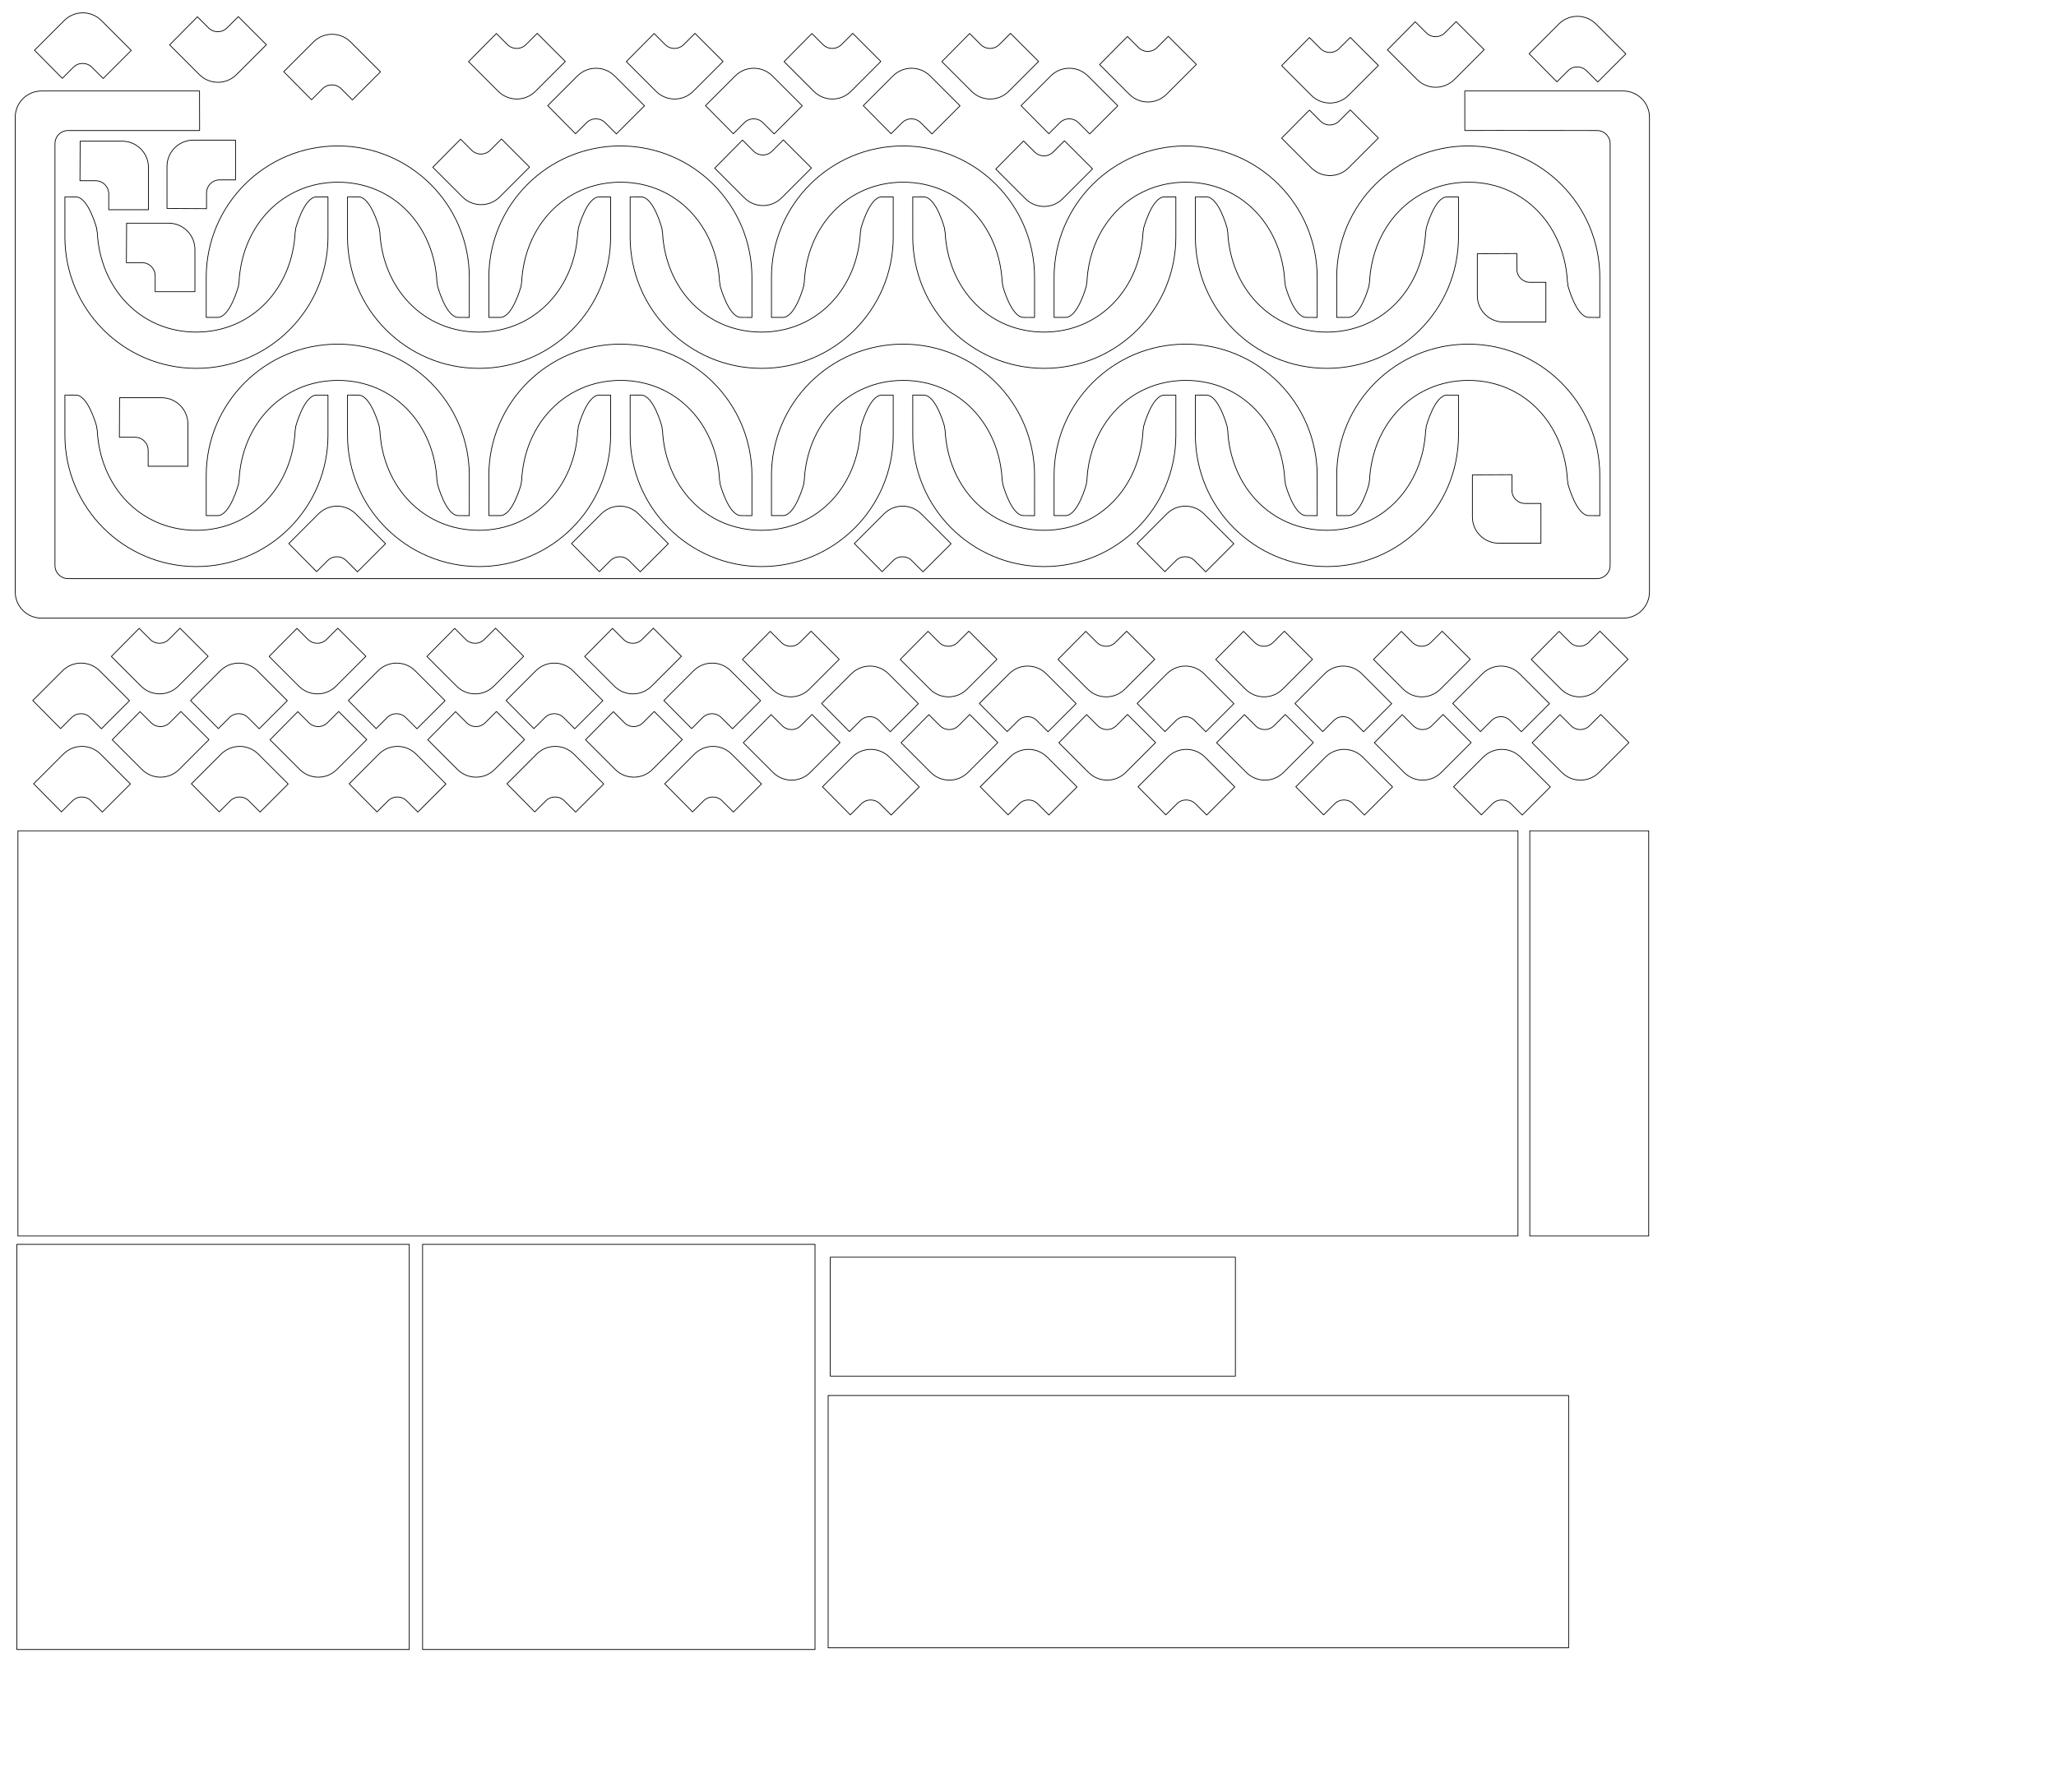 <?xml version="1.0" encoding="UTF-8" standalone="no"?>
<!-- Created with Inkscape (http://www.inkscape.org/) -->

<svg
   xmlns:dc="http://purl.org/dc/elements/1.1/"
   xmlns:cc="http://creativecommons.org/ns#"
   xmlns:rdf="http://www.w3.org/1999/02/22-rdf-syntax-ns#"
   xmlns:svg="http://www.w3.org/2000/svg"
   xmlns="http://www.w3.org/2000/svg"
   xmlns:sodipodi="http://sodipodi.sourceforge.net/DTD/sodipodi-0.dtd"
   xmlns:inkscape="http://www.inkscape.org/namespaces/inkscape"
   width="39cm"
   height="34cm"
   viewBox="0 0 1381.89 1204.724"
   id="svg5572"
   version="1.1"
   inkscape:version="0.91 r13725"
   sodipodi:docname="sides.svg">
  <defs
     id="defs5574" />
  <sodipodi:namedview
     id="base"
     pagecolor="#ffffff"
     bordercolor="#666666"
     borderopacity="1.0"
     inkscape:pageopacity="0.0"
     inkscape:pageshadow="2"
     inkscape:zoom="1"
     inkscape:cx="418.35856"
     inkscape:cy="821.72133"
     inkscape:document-units="px"
     inkscape:current-layer="layer1"
     showgrid="false"
     inkscape:window-width="2498"
     inkscape:window-height="1577"
     inkscape:window-x="54"
     inkscape:window-y="176"
     inkscape:window-maximized="1"
     units="cm" />
  <g
     inkscape:label="Layer 1"
     inkscape:groupmode="layer"
     id="layer1"
     transform="translate(0,152.362)">
    <g
       id="g4402"
       transform="translate(-1398.627,-30.101)">
      <g
         transform="translate(1393.111,-570.997)"
         id="g4439-6-6-6">
        <path
           sodipodi:nodetypes="cccscccscccccccc"
           inkscape:connector-curvature="0"
           style="fill:none;fill-opacity:1;stroke:#000000;stroke-width:0.5;stroke-linecap:round;stroke-linejoin:round;stroke-miterlimit:4;stroke-dasharray:none;stroke-opacity:1"
           d="m 320.941,635.485 c 0.004,-0.081 0.008,-0.163 0.012,-0.244 -4.4e-4,-48.832 -39.587,-88.419 -88.42,-88.418 l -0.003,0 c -48.832,4.4e-4 -88.418,39.586 -88.418,88.418 0.003,0.081 0.005,0.163 0.008,0.244 l 0.003,26.582 c 0,0 5.162,0.017 7.709,0 8.393,-0.054 14,-21.18 14,-21.18 0,-0.833 0.123,-1.635 0.336,-2.398 1.797,-37.639 28.812,-67.246 66.494,-67.293 37.66,0.019 64.688,29.571 66.541,67.186 0.232,0.794 0.361,1.634 0.361,2.506 0,0 5.607,21.149 14,21.18 2.476,0.009 4.917,0.026 7.383,0.037 z"
           id="path6126-7-2-1-0" />
      </g>
      <g
         transform="matrix(-1,0,0,-1,1763.196,672.147)"
         id="g4439-6-6-6-7">
        <path
           sodipodi:nodetypes="cccscccscccccccc"
           inkscape:connector-curvature="0"
           style="fill:none;fill-opacity:1;stroke:#000000;stroke-width:0.5;stroke-linecap:round;stroke-linejoin:round;stroke-miterlimit:4;stroke-dasharray:none;stroke-opacity:1"
           d="m 320.941,635.485 c 0.004,-0.081 0.008,-0.163 0.012,-0.244 -4.4e-4,-48.832 -39.587,-88.419 -88.42,-88.418 l -0.003,0 c -48.832,4.4e-4 -88.418,39.586 -88.418,88.418 0.003,0.081 0.005,0.163 0.008,0.244 l 0.003,26.582 c 0,0 5.162,0.017 7.709,0 8.393,-0.054 14,-21.18 14,-21.18 0,-0.833 0.123,-1.635 0.336,-2.398 1.797,-37.639 28.812,-67.246 66.494,-67.293 37.66,0.019 64.688,29.571 66.541,67.186 0.232,0.794 0.361,1.634 0.361,2.506 0,0 5.607,21.149 14,21.18 2.476,0.009 4.917,0.026 7.383,0.037 z"
           id="path6126-7-2-1-0-4" />
      </g>
      <g
         transform="matrix(-1,0,0,-1,1953.154,672.147)"
         id="g4439-6-6-6-7-9">
        <path
           sodipodi:nodetypes="cccscccscccccccc"
           inkscape:connector-curvature="0"
           style="fill:none;fill-opacity:1;stroke:#000000;stroke-width:0.5;stroke-linecap:round;stroke-linejoin:round;stroke-miterlimit:4;stroke-dasharray:none;stroke-opacity:1"
           d="m 320.941,635.485 c 0.004,-0.081 0.008,-0.163 0.012,-0.244 -4.4e-4,-48.832 -39.587,-88.419 -88.42,-88.418 l -0.003,0 c -48.832,4.4e-4 -88.418,39.586 -88.418,88.418 0.003,0.081 0.005,0.163 0.008,0.244 l 0.003,26.582 c 0,0 5.162,0.017 7.709,0 8.393,-0.054 14,-21.18 14,-21.18 0,-0.833 0.123,-1.635 0.336,-2.398 1.797,-37.639 28.812,-67.246 66.494,-67.293 37.66,0.019 64.688,29.571 66.541,67.186 0.232,0.794 0.361,1.634 0.361,2.506 0,0 5.607,21.149 14,21.18 2.476,0.009 4.917,0.026 7.383,0.037 z"
           id="path6126-7-2-1-0-4-59" />
      </g>
      <g
         transform="translate(1583.069,-570.997)"
         id="g4439-6-6-6-59">
        <path
           sodipodi:nodetypes="cccscccscccccccc"
           inkscape:connector-curvature="0"
           style="fill:none;fill-opacity:1;stroke:#000000;stroke-width:0.5;stroke-linecap:round;stroke-linejoin:round;stroke-miterlimit:4;stroke-dasharray:none;stroke-opacity:1"
           d="m 320.941,635.485 c 0.004,-0.081 0.008,-0.163 0.012,-0.244 -4.4e-4,-48.832 -39.587,-88.419 -88.42,-88.418 l -0.003,0 c -48.832,4.4e-4 -88.418,39.586 -88.418,88.418 0.003,0.081 0.005,0.163 0.008,0.244 l 0.003,26.582 c 0,0 5.162,0.017 7.709,0 8.393,-0.054 14,-21.18 14,-21.18 0,-0.833 0.123,-1.635 0.336,-2.398 1.797,-37.639 28.812,-67.246 66.494,-67.293 37.66,0.019 64.688,29.571 66.541,67.186 0.232,0.794 0.361,1.634 0.361,2.506 0,0 5.607,21.149 14,21.18 2.476,0.009 4.917,0.026 7.383,0.037 z"
           id="path6126-7-2-1-0-13" />
      </g>
      <g
         transform="translate(1773.027,-570.997)"
         id="g4439-6-6-6-6">
        <path
           sodipodi:nodetypes="cccscccscccccccc"
           inkscape:connector-curvature="0"
           style="fill:none;fill-opacity:1;stroke:#000000;stroke-width:0.5;stroke-linecap:round;stroke-linejoin:round;stroke-miterlimit:4;stroke-dasharray:none;stroke-opacity:1"
           d="m 320.941,635.485 c 0.004,-0.081 0.008,-0.163 0.012,-0.244 -4.4e-4,-48.832 -39.587,-88.419 -88.42,-88.418 l -0.003,0 c -48.832,4.4e-4 -88.418,39.586 -88.418,88.418 0.003,0.081 0.005,0.163 0.008,0.244 l 0.003,26.582 c 0,0 5.162,0.017 7.709,0 8.393,-0.054 14,-21.18 14,-21.18 0,-0.833 0.123,-1.635 0.336,-2.398 1.797,-37.639 28.812,-67.246 66.494,-67.293 37.66,0.019 64.688,29.571 66.541,67.186 0.232,0.794 0.361,1.634 0.361,2.506 0,0 5.607,21.149 14,21.18 2.476,0.009 4.917,0.026 7.383,0.037 z"
           id="path6126-7-2-1-0-1" />
      </g>
      <g
         transform="matrix(-1,0,0,-1,2143.112,672.147)"
         id="g4439-6-6-6-7-1">
        <path
           sodipodi:nodetypes="cccscccscccccccc"
           inkscape:connector-curvature="0"
           style="fill:none;fill-opacity:1;stroke:#000000;stroke-width:0.5;stroke-linecap:round;stroke-linejoin:round;stroke-miterlimit:4;stroke-dasharray:none;stroke-opacity:1"
           d="m 320.941,635.485 c 0.004,-0.081 0.008,-0.163 0.012,-0.244 -4.4e-4,-48.832 -39.587,-88.419 -88.42,-88.418 l -0.003,0 c -48.832,4.4e-4 -88.418,39.586 -88.418,88.418 0.003,0.081 0.005,0.163 0.008,0.244 l 0.003,26.582 c 0,0 5.162,0.017 7.709,0 8.393,-0.054 14,-21.18 14,-21.18 0,-0.833 0.123,-1.635 0.336,-2.398 1.797,-37.639 28.812,-67.246 66.494,-67.293 37.66,0.019 64.688,29.571 66.541,67.186 0.232,0.794 0.361,1.634 0.361,2.506 0,0 5.607,21.149 14,21.18 2.476,0.009 4.917,0.026 7.383,0.037 z"
           id="path6126-7-2-1-0-4-6" />
      </g>
      <g
         transform="matrix(-1,0,0,-1,2333.07,672.147)"
         id="g4439-6-6-6-7-9-0">
        <path
           sodipodi:nodetypes="cccscccscccccccc"
           inkscape:connector-curvature="0"
           style="fill:none;fill-opacity:1;stroke:#000000;stroke-width:0.5;stroke-linecap:round;stroke-linejoin:round;stroke-miterlimit:4;stroke-dasharray:none;stroke-opacity:1"
           d="m 320.941,635.485 c 0.004,-0.081 0.008,-0.163 0.012,-0.244 -4.4e-4,-48.832 -39.587,-88.419 -88.42,-88.418 l -0.003,0 c -48.832,4.4e-4 -88.418,39.586 -88.418,88.418 0.003,0.081 0.005,0.163 0.008,0.244 l 0.003,26.582 c 0,0 5.162,0.017 7.709,0 8.393,-0.054 14,-21.18 14,-21.18 0,-0.833 0.123,-1.635 0.336,-2.398 1.797,-37.639 28.812,-67.246 66.494,-67.293 37.66,0.019 64.688,29.571 66.541,67.186 0.232,0.794 0.361,1.634 0.361,2.506 0,0 5.607,21.149 14,21.18 2.476,0.009 4.917,0.026 7.383,0.037 z"
           id="path6126-7-2-1-0-4-59-3" />
      </g>
      <g
         transform="translate(1962.985,-570.997)"
         id="g4439-6-6-6-59-5">
        <path
           sodipodi:nodetypes="cccscccscccccccc"
           inkscape:connector-curvature="0"
           style="fill:none;fill-opacity:1;stroke:#000000;stroke-width:0.5;stroke-linecap:round;stroke-linejoin:round;stroke-miterlimit:4;stroke-dasharray:none;stroke-opacity:1"
           d="m 320.941,635.485 c 0.004,-0.081 0.008,-0.163 0.012,-0.244 -4.4e-4,-48.832 -39.587,-88.419 -88.42,-88.418 l -0.003,0 c -48.832,4.4e-4 -88.418,39.586 -88.418,88.418 0.003,0.081 0.005,0.163 0.008,0.244 l 0.003,26.582 c 0,0 5.162,0.017 7.709,0 8.393,-0.054 14,-21.18 14,-21.18 0,-0.833 0.123,-1.635 0.336,-2.398 1.797,-37.639 28.812,-67.246 66.494,-67.293 37.66,0.019 64.688,29.571 66.541,67.186 0.232,0.794 0.361,1.634 0.361,2.506 0,0 5.607,21.149 14,21.18 2.476,0.009 4.917,0.026 7.383,0.037 z"
           id="path6126-7-2-1-0-13-7" />
      </g>
      <g
         transform="translate(2152.943,-570.997)"
         id="g4439-6-6-6-2">
        <path
           sodipodi:nodetypes="cccscccscccccccc"
           inkscape:connector-curvature="0"
           style="fill:none;fill-opacity:1;stroke:#000000;stroke-width:0.5;stroke-linecap:round;stroke-linejoin:round;stroke-miterlimit:4;stroke-dasharray:none;stroke-opacity:1"
           d="m 320.941,635.485 c 0.004,-0.081 0.008,-0.163 0.012,-0.244 -4.4e-4,-48.832 -39.587,-88.419 -88.42,-88.418 l -0.003,0 c -48.832,4.4e-4 -88.418,39.586 -88.418,88.418 0.003,0.081 0.005,0.163 0.008,0.244 l 0.003,26.582 c 0,0 5.162,0.017 7.709,0 8.393,-0.054 14,-21.18 14,-21.18 0,-0.833 0.123,-1.635 0.336,-2.398 1.797,-37.639 28.812,-67.246 66.494,-67.293 37.66,0.019 64.688,29.571 66.541,67.186 0.232,0.794 0.361,1.634 0.361,2.506 0,0 5.607,21.149 14,21.18 2.476,0.009 4.917,0.026 7.383,0.037 z"
           id="path6126-7-2-1-0-5" />
      </g>
      <g
         transform="matrix(-1,0,0,-1,2523.028,672.147)"
         id="g4439-6-6-6-7-64">
        <path
           sodipodi:nodetypes="cccscccscccccccc"
           inkscape:connector-curvature="0"
           style="fill:none;fill-opacity:1;stroke:#000000;stroke-width:0.5;stroke-linecap:round;stroke-linejoin:round;stroke-miterlimit:4;stroke-dasharray:none;stroke-opacity:1"
           d="m 320.941,635.485 c 0.004,-0.081 0.008,-0.163 0.012,-0.244 -4.4e-4,-48.832 -39.587,-88.419 -88.42,-88.418 l -0.003,0 c -48.832,4.4e-4 -88.418,39.586 -88.418,88.418 0.003,0.081 0.005,0.163 0.008,0.244 l 0.003,26.582 c 0,0 5.162,0.017 7.709,0 8.393,-0.054 14,-21.18 14,-21.18 0,-0.833 0.123,-1.635 0.336,-2.398 1.797,-37.639 28.812,-67.246 66.494,-67.293 37.66,0.019 64.688,29.571 66.541,67.186 0.232,0.794 0.361,1.634 0.361,2.506 0,0 5.607,21.149 14,21.18 2.476,0.009 4.917,0.026 7.383,0.037 z"
           id="path6126-7-2-1-0-4-4" />
      </g>
    </g>
    <g
       id="g4439-6-8-5"
       transform="matrix(-1,0,0,-1,119.789,932.353)">
      <path
         style="fill:none;fill-opacity:1;stroke:#000000;stroke-width:0.5;stroke-linecap:round;stroke-linejoin:round;stroke-miterlimit:4;stroke-dasharray:none;stroke-opacity:1"
         d="m 100.812,654.037 -10.487,0 c -4.907,0 -8.857,-3.95 -8.857,-8.857 l -10e-7,-10.641 -26.709,-7e-5 -10e-7,28.348 c 0,9.815 7.9,17.717 17.715,17.717 l 28.203,0 z"
         id="path6126-7-2-4-8"
         transform="translate(-34.765,309.212)"
         inkscape:connector-curvature="0"
         sodipodi:nodetypes="cssccsscc" />
    </g>
    <g
       id="g4439-6-8-5-7"
       transform="matrix(-0.707,0.707,-0.707,-0.707,1320.609,866.18)">
      <path
         style="fill:none;fill-opacity:1;stroke:#000000;stroke-width:0.5;stroke-linecap:round;stroke-linejoin:round;stroke-miterlimit:4;stroke-dasharray:none;stroke-opacity:1"
         d="m 100.812,654.037 -10.487,0 c -4.907,0 -8.857,-3.95 -8.857,-8.857 l -10e-7,-10.641 -26.709,-7e-5 -10e-7,28.348 c 0,9.815 7.9,17.717 17.715,17.717 l 28.203,0 z"
         id="path6126-7-2-4-8-6"
         transform="translate(-34.765,309.212)"
         inkscape:connector-curvature="0"
         sodipodi:nodetypes="cssccsscc" />
    </g>
    <path
       sodipodi:nodetypes="cssccsscc"
       inkscape:connector-curvature="0"
       id="path6126-7-2-4-3-2"
       d="m 138.808,-12.112 0,-10.487 c 0,-4.907 3.95,-8.857 8.857,-8.857 l 10.641,0 1e-4,-26.709 -28.348,0 c -9.815,0 -17.717,7.9 -17.717,17.715 l 0,28.203 z"
       style="fill:none;fill-opacity:1;stroke:#000000;stroke-width:0.5;stroke-linecap:round;stroke-linejoin:round;stroke-miterlimit:4;stroke-dasharray:none;stroke-opacity:1" />
    <g
       transform="matrix(-1,0,0,-1,146.285,1104.77)"
       id="g4439-6-8-5-6-45-0">
      <path
         sodipodi:nodetypes="cssccsscc"
         inkscape:connector-curvature="0"
         transform="translate(-34.765,309.212)"
         id="path6126-7-2-4-8-0-5-9"
         d="m 100.812,654.037 -10.487,0 c -4.907,0 -8.857,-3.95 -8.857,-8.857 l -10e-7,-10.641 -26.709,-7e-5 -10e-7,28.348 c 0,9.815 7.9,17.717 17.715,17.717 l 28.203,0 z"
         style="fill:none;fill-opacity:1;stroke:#000000;stroke-width:0.5;stroke-linecap:round;stroke-linejoin:round;stroke-miterlimit:4;stroke-dasharray:none;stroke-opacity:1" />
    </g>
    <g
       transform="matrix(0,-1,-1,0,1979.449,232.733)"
       id="g4439-6-8-5-03-6">
      <path
         sodipodi:nodetypes="cssccsscc"
         inkscape:connector-curvature="0"
         transform="translate(-34.765,309.212)"
         id="path6126-7-2-4-8-3-1"
         d="m 100.812,654.037 -10.487,0 c -4.907,0 -8.857,-3.95 -8.857,-8.857 l -10e-7,-10.641 -26.709,-7e-5 -10e-7,28.348 c 0,9.815 7.9,17.717 17.715,17.717 l 28.203,0 z"
         style="fill:none;fill-opacity:1;stroke:#000000;stroke-width:0.5;stroke-linecap:round;stroke-linejoin:round;stroke-miterlimit:4;stroke-dasharray:none;stroke-opacity:1" />
    </g>
    <g
       transform="matrix(0,-1,-1,0,1982.762,84.081)"
       id="g4439-6-8-5-6-45-0-7">
      <path
         sodipodi:nodetypes="cssccsscc"
         inkscape:connector-curvature="0"
         transform="translate(-34.765,309.212)"
         id="path6126-7-2-4-8-0-5-9-1"
         d="m 100.812,654.037 -10.487,0 c -4.907,0 -8.857,-3.95 -8.857,-8.857 l -10e-7,-10.641 -26.709,-7e-5 -10e-7,28.348 c 0,9.815 7.9,17.717 17.715,17.717 l 28.203,0 z"
         style="fill:none;fill-opacity:1;stroke:#000000;stroke-width:0.5;stroke-linecap:round;stroke-linejoin:round;stroke-miterlimit:4;stroke-dasharray:none;stroke-opacity:1" />
    </g>
    <g
       id="g4439-6-8-5-6-45"
       transform="matrix(-1,0,0,-1,151.004,987.453)">
      <path
         style="fill:none;fill-opacity:1;stroke:#000000;stroke-width:0.5;stroke-linecap:round;stroke-linejoin:round;stroke-miterlimit:4;stroke-dasharray:none;stroke-opacity:1"
         d="m 100.812,654.037 -10.487,0 c -4.907,0 -8.857,-3.95 -8.857,-8.857 l -10e-7,-10.641 -26.709,-7e-5 -10e-7,28.348 c 0,9.815 7.9,17.717 17.715,17.717 l 28.203,0 z"
         id="path6126-7-2-4-8-0-5"
         transform="translate(-34.765,309.212)"
         inkscape:connector-curvature="0"
         sodipodi:nodetypes="cssccsscc" />
    </g>
    <g
       id="g4439-6-8-5-7-1-6"
       transform="matrix(-0.707,-0.707,-0.707,0.707,1037.285,-693.15)">
      <path
         style="fill:none;fill-opacity:1;stroke:#000000;stroke-width:0.5;stroke-linecap:round;stroke-linejoin:round;stroke-miterlimit:4;stroke-dasharray:none;stroke-opacity:1"
         d="m 100.812,654.037 -10.487,0 c -4.907,0 -8.857,-3.95 -8.857,-8.857 l -10e-7,-10.641 -26.709,-7e-5 -10e-7,28.348 c 0,9.815 7.9,17.717 17.715,17.717 l 28.203,0 z"
         id="path6126-7-2-4-8-6-24-4"
         transform="translate(-34.765,309.212)"
         inkscape:connector-curvature="0"
         sodipodi:nodetypes="cssccsscc" />
    </g>
    <g
       id="g4439-6-8-5-7-1-3"
       transform="matrix(-0.707,-0.707,-0.707,0.707,1607.814,-761.446)">
      <path
         style="fill:none;fill-opacity:1;stroke:#000000;stroke-width:0.5;stroke-linecap:round;stroke-linejoin:round;stroke-miterlimit:4;stroke-dasharray:none;stroke-opacity:1"
         d="m 100.812,654.037 -10.487,0 c -4.907,0 -8.857,-3.95 -8.857,-8.857 l -10e-7,-10.641 -26.709,-7e-5 -10e-7,28.348 c 0,9.815 7.9,17.717 17.715,17.717 l 28.203,0 z"
         id="path6126-7-2-4-8-6-24-9"
         transform="translate(-34.765,309.212)"
         inkscape:connector-curvature="0"
         sodipodi:nodetypes="cssccsscc" />
    </g>
    <g
       id="g4439-6-8-5-7-1-65"
       transform="matrix(-0.707,-0.707,-0.707,0.707,1607.814,-712.706)">
      <path
         style="fill:none;fill-opacity:1;stroke:#000000;stroke-width:0.5;stroke-linecap:round;stroke-linejoin:round;stroke-miterlimit:4;stroke-dasharray:none;stroke-opacity:1"
         d="m 100.812,654.037 -10.487,0 c -4.907,0 -8.857,-3.95 -8.857,-8.857 l -10e-7,-10.641 -26.709,-7e-5 -10e-7,28.348 c 0,9.815 7.9,17.717 17.715,17.717 l 28.203,0 z"
         id="path6126-7-2-4-8-6-24-5"
         transform="translate(-34.765,309.212)"
         inkscape:connector-curvature="0"
         sodipodi:nodetypes="cssccsscc" />
    </g>
    <g
       id="g4439-6-8-5-7-1-0-7"
       transform="matrix(-0.707,0.707,-0.707,-0.707,1130.558,866.18)">
      <path
         style="fill:none;fill-opacity:1;stroke:#000000;stroke-width:0.5;stroke-linecap:round;stroke-linejoin:round;stroke-miterlimit:4;stroke-dasharray:none;stroke-opacity:1"
         d="m 100.812,654.037 -10.487,0 c -4.907,0 -8.857,-3.95 -8.857,-8.857 l -10e-7,-10.641 -26.709,-7e-5 -10e-7,28.348 c 0,9.815 7.9,17.717 17.715,17.717 l 28.203,0 z"
         id="path6126-7-2-4-8-6-24-2-9"
         transform="translate(-34.765,309.212)"
         inkscape:connector-curvature="0"
         sodipodi:nodetypes="cssccsscc" />
    </g>
    <rect
       style="fill:none;fill-opacity:1;stroke:#000000;stroke-width:0.501;stroke-linecap:round;stroke-linejoin:round;stroke-miterlimit:4;stroke-dasharray:none;stroke-opacity:1"
       id="rect7450"
       width="497.688"
       height="169.578"
       x="-1054.307"
       y="-955.166"
       transform="scale(-1,-1)" />
    <rect
       style="fill:none;fill-opacity:1;stroke:#000000;stroke-width:0.507;stroke-linecap:round;stroke-linejoin:round;stroke-miterlimit:4;stroke-dasharray:none;stroke-opacity:1"
       id="rect7450-0-7"
       width="79.926"
       height="272.328"
       x="1028.212"
       y="406.048" />
    <rect
       style="fill:none;fill-opacity:1;stroke:#000000;stroke-width:0.501;stroke-linecap:round;stroke-linejoin:round;stroke-miterlimit:4;stroke-dasharray:none;stroke-opacity:1"
       id="rect7450-0-7-6"
       width="272.332"
       height="263.759"
       x="-956.315"
       y="11.305"
       transform="matrix(0,-1,1,0,0,0)" />
    <rect
       style="fill:none;fill-opacity:1;stroke:#000000;stroke-width:0.501;stroke-linecap:round;stroke-linejoin:round;stroke-miterlimit:4;stroke-dasharray:none;stroke-opacity:1"
       id="rect7450-0-7-6-3"
       width="272.332"
       height="263.759"
       x="-956.315"
       y="284.031"
       transform="matrix(0,-1,1,0,0,0)" />
    <rect
       style="fill:none;fill-opacity:1;stroke:#000000;stroke-width:0.501;stroke-linecap:round;stroke-linejoin:round;stroke-miterlimit:4;stroke-dasharray:none;stroke-opacity:1"
       id="rect7450-0-7-6-3-7"
       width="1008.208"
       height="272.334"
       x="-1020.259"
       y="-678.378"
       transform="scale(-1,-1)" />
    <rect
       style="fill:none;fill-opacity:1;stroke:#000000;stroke-width:0.507;stroke-linecap:round;stroke-linejoin:round;stroke-miterlimit:4;stroke-dasharray:none;stroke-opacity:1"
       id="rect7450-0-7-63"
       width="79.926"
       height="272.328"
       x="692.635"
       y="-830.342"
       transform="matrix(0,1,-1,0,0,0)" />
    <path
       style="fill:none;fill-opacity:1;stroke:#000000;stroke-width:0.5;stroke-linecap:round;stroke-linejoin:round;stroke-miterlimit:4;stroke-dasharray:none;stroke-opacity:1"
       d="m 134.113,-91.208 -106.168,0 c -9.815,0 -17.715,7.902 -17.715,17.717 l 0,318.896 c 0,9.815 7.9,17.717 17.715,17.717 l 1062.992,0 c 9.815,0 17.717,-7.902 17.717,-17.717 l 0,-318.896 c 0,-9.815 -7.902,-17.717 -17.717,-17.717 l -106.414,0 0.019,26.566 c 7.04,-0.021 14.242,-0.04 22.264,-0.045 31.799,-0.02 66.551,0.061 66.551,0.061 4.907,0 8.857,3.952 8.857,8.859 l 0,283.465 c 0,4.907 -3.95,8.857 -8.857,8.857 l -1027.561,0 c -4.907,0 -8.857,-3.95 -8.857,-8.857 l 0,-283.465 c 0,-4.907 3.95,-8.859 8.857,-8.859 0,0 57.956,-0.054 88.371,-0.004 z"
       id="path6126-7-2-1"
       inkscape:connector-curvature="0"
       sodipodi:nodetypes="cssssssssccscssssssccc" />
    <g
       id="g4402-9"
       transform="translate(-1398.627,103.117)">
      <g
         transform="translate(1393.111,-570.997)"
         id="g4439-6-6-6-1">
        <path
           sodipodi:nodetypes="cccscccscccccccc"
           inkscape:connector-curvature="0"
           style="fill:none;fill-opacity:1;stroke:#000000;stroke-width:0.5;stroke-linecap:round;stroke-linejoin:round;stroke-miterlimit:4;stroke-dasharray:none;stroke-opacity:1"
           d="m 320.941,635.485 c 0.004,-0.081 0.008,-0.163 0.012,-0.244 -4.4e-4,-48.832 -39.587,-88.419 -88.42,-88.418 l -0.003,0 c -48.832,4.4e-4 -88.418,39.586 -88.418,88.418 0.003,0.081 0.005,0.163 0.008,0.244 l 0.003,26.582 c 0,0 5.162,0.017 7.709,0 8.393,-0.054 14,-21.18 14,-21.18 0,-0.833 0.123,-1.635 0.336,-2.398 1.797,-37.639 28.812,-67.246 66.494,-67.293 37.66,0.019 64.688,29.571 66.541,67.186 0.232,0.794 0.361,1.634 0.361,2.506 0,0 5.607,21.149 14,21.18 2.476,0.009 4.917,0.026 7.383,0.037 z"
           id="path6126-7-2-1-0-56" />
      </g>
      <g
         transform="matrix(-1,0,0,-1,1763.196,672.147)"
         id="g4439-6-6-6-7-98">
        <path
           sodipodi:nodetypes="cccscccscccccccc"
           inkscape:connector-curvature="0"
           style="fill:none;fill-opacity:1;stroke:#000000;stroke-width:0.5;stroke-linecap:round;stroke-linejoin:round;stroke-miterlimit:4;stroke-dasharray:none;stroke-opacity:1"
           d="m 320.941,635.485 c 0.004,-0.081 0.008,-0.163 0.012,-0.244 -4.4e-4,-48.832 -39.587,-88.419 -88.42,-88.418 l -0.003,0 c -48.832,4.4e-4 -88.418,39.586 -88.418,88.418 0.003,0.081 0.005,0.163 0.008,0.244 l 0.003,26.582 c 0,0 5.162,0.017 7.709,0 8.393,-0.054 14,-21.18 14,-21.18 0,-0.833 0.123,-1.635 0.336,-2.398 1.797,-37.639 28.812,-67.246 66.494,-67.293 37.66,0.019 64.688,29.571 66.541,67.186 0.232,0.794 0.361,1.634 0.361,2.506 0,0 5.607,21.149 14,21.18 2.476,0.009 4.917,0.026 7.383,0.037 z"
           id="path6126-7-2-1-0-4-65" />
      </g>
      <g
         transform="matrix(-1,0,0,-1,1953.154,672.147)"
         id="g4439-6-6-6-7-9-9">
        <path
           sodipodi:nodetypes="cccscccscccccccc"
           inkscape:connector-curvature="0"
           style="fill:none;fill-opacity:1;stroke:#000000;stroke-width:0.5;stroke-linecap:round;stroke-linejoin:round;stroke-miterlimit:4;stroke-dasharray:none;stroke-opacity:1"
           d="m 320.941,635.485 c 0.004,-0.081 0.008,-0.163 0.012,-0.244 -4.4e-4,-48.832 -39.587,-88.419 -88.42,-88.418 l -0.003,0 c -48.832,4.4e-4 -88.418,39.586 -88.418,88.418 0.003,0.081 0.005,0.163 0.008,0.244 l 0.003,26.582 c 0,0 5.162,0.017 7.709,0 8.393,-0.054 14,-21.18 14,-21.18 0,-0.833 0.123,-1.635 0.336,-2.398 1.797,-37.639 28.812,-67.246 66.494,-67.293 37.66,0.019 64.688,29.571 66.541,67.186 0.232,0.794 0.361,1.634 0.361,2.506 0,0 5.607,21.149 14,21.18 2.476,0.009 4.917,0.026 7.383,0.037 z"
           id="path6126-7-2-1-0-4-59-4" />
      </g>
      <g
         transform="translate(1583.069,-570.997)"
         id="g4439-6-6-6-59-3">
        <path
           sodipodi:nodetypes="cccscccscccccccc"
           inkscape:connector-curvature="0"
           style="fill:none;fill-opacity:1;stroke:#000000;stroke-width:0.5;stroke-linecap:round;stroke-linejoin:round;stroke-miterlimit:4;stroke-dasharray:none;stroke-opacity:1"
           d="m 320.941,635.485 c 0.004,-0.081 0.008,-0.163 0.012,-0.244 -4.4e-4,-48.832 -39.587,-88.419 -88.42,-88.418 l -0.003,0 c -48.832,4.4e-4 -88.418,39.586 -88.418,88.418 0.003,0.081 0.005,0.163 0.008,0.244 l 0.003,26.582 c 0,0 5.162,0.017 7.709,0 8.393,-0.054 14,-21.18 14,-21.18 0,-0.833 0.123,-1.635 0.336,-2.398 1.797,-37.639 28.812,-67.246 66.494,-67.293 37.66,0.019 64.688,29.571 66.541,67.186 0.232,0.794 0.361,1.634 0.361,2.506 0,0 5.607,21.149 14,21.18 2.476,0.009 4.917,0.026 7.383,0.037 z"
           id="path6126-7-2-1-0-13-0" />
      </g>
      <g
         transform="translate(1773.027,-570.997)"
         id="g4439-6-6-6-6-5">
        <path
           sodipodi:nodetypes="cccscccscccccccc"
           inkscape:connector-curvature="0"
           style="fill:none;fill-opacity:1;stroke:#000000;stroke-width:0.5;stroke-linecap:round;stroke-linejoin:round;stroke-miterlimit:4;stroke-dasharray:none;stroke-opacity:1"
           d="m 320.941,635.485 c 0.004,-0.081 0.008,-0.163 0.012,-0.244 -4.4e-4,-48.832 -39.587,-88.419 -88.42,-88.418 l -0.003,0 c -48.832,4.4e-4 -88.418,39.586 -88.418,88.418 0.003,0.081 0.005,0.163 0.008,0.244 l 0.003,26.582 c 0,0 5.162,0.017 7.709,0 8.393,-0.054 14,-21.18 14,-21.18 0,-0.833 0.123,-1.635 0.336,-2.398 1.797,-37.639 28.812,-67.246 66.494,-67.293 37.66,0.019 64.688,29.571 66.541,67.186 0.232,0.794 0.361,1.634 0.361,2.506 0,0 5.607,21.149 14,21.18 2.476,0.009 4.917,0.026 7.383,0.037 z"
           id="path6126-7-2-1-0-1-7" />
      </g>
      <g
         transform="matrix(-1,0,0,-1,2143.112,672.147)"
         id="g4439-6-6-6-7-1-7">
        <path
           sodipodi:nodetypes="cccscccscccccccc"
           inkscape:connector-curvature="0"
           style="fill:none;fill-opacity:1;stroke:#000000;stroke-width:0.5;stroke-linecap:round;stroke-linejoin:round;stroke-miterlimit:4;stroke-dasharray:none;stroke-opacity:1"
           d="m 320.941,635.485 c 0.004,-0.081 0.008,-0.163 0.012,-0.244 -4.4e-4,-48.832 -39.587,-88.419 -88.42,-88.418 l -0.003,0 c -48.832,4.4e-4 -88.418,39.586 -88.418,88.418 0.003,0.081 0.005,0.163 0.008,0.244 l 0.003,26.582 c 0,0 5.162,0.017 7.709,0 8.393,-0.054 14,-21.18 14,-21.18 0,-0.833 0.123,-1.635 0.336,-2.398 1.797,-37.639 28.812,-67.246 66.494,-67.293 37.66,0.019 64.688,29.571 66.541,67.186 0.232,0.794 0.361,1.634 0.361,2.506 0,0 5.607,21.149 14,21.18 2.476,0.009 4.917,0.026 7.383,0.037 z"
           id="path6126-7-2-1-0-4-6-1" />
      </g>
      <g
         transform="matrix(-1,0,0,-1,2333.07,672.147)"
         id="g4439-6-6-6-7-9-0-6">
        <path
           sodipodi:nodetypes="cccscccscccccccc"
           inkscape:connector-curvature="0"
           style="fill:none;fill-opacity:1;stroke:#000000;stroke-width:0.5;stroke-linecap:round;stroke-linejoin:round;stroke-miterlimit:4;stroke-dasharray:none;stroke-opacity:1"
           d="m 320.941,635.485 c 0.004,-0.081 0.008,-0.163 0.012,-0.244 -4.4e-4,-48.832 -39.587,-88.419 -88.42,-88.418 l -0.003,0 c -48.832,4.4e-4 -88.418,39.586 -88.418,88.418 0.003,0.081 0.005,0.163 0.008,0.244 l 0.003,26.582 c 0,0 5.162,0.017 7.709,0 8.393,-0.054 14,-21.18 14,-21.18 0,-0.833 0.123,-1.635 0.336,-2.398 1.797,-37.639 28.812,-67.246 66.494,-67.293 37.66,0.019 64.688,29.571 66.541,67.186 0.232,0.794 0.361,1.634 0.361,2.506 0,0 5.607,21.149 14,21.18 2.476,0.009 4.917,0.026 7.383,0.037 z"
           id="path6126-7-2-1-0-4-59-3-4" />
      </g>
      <g
         transform="translate(1962.985,-570.997)"
         id="g4439-6-6-6-59-5-2">
        <path
           sodipodi:nodetypes="cccscccscccccccc"
           inkscape:connector-curvature="0"
           style="fill:none;fill-opacity:1;stroke:#000000;stroke-width:0.5;stroke-linecap:round;stroke-linejoin:round;stroke-miterlimit:4;stroke-dasharray:none;stroke-opacity:1"
           d="m 320.941,635.485 c 0.004,-0.081 0.008,-0.163 0.012,-0.244 -4.4e-4,-48.832 -39.587,-88.419 -88.42,-88.418 l -0.003,0 c -48.832,4.4e-4 -88.418,39.586 -88.418,88.418 0.003,0.081 0.005,0.163 0.008,0.244 l 0.003,26.582 c 0,0 5.162,0.017 7.709,0 8.393,-0.054 14,-21.18 14,-21.18 0,-0.833 0.123,-1.635 0.336,-2.398 1.797,-37.639 28.812,-67.246 66.494,-67.293 37.66,0.019 64.688,29.571 66.541,67.186 0.232,0.794 0.361,1.634 0.361,2.506 0,0 5.607,21.149 14,21.18 2.476,0.009 4.917,0.026 7.383,0.037 z"
           id="path6126-7-2-1-0-13-7-8" />
      </g>
      <g
         transform="translate(2152.943,-570.997)"
         id="g4439-6-6-6-2-1">
        <path
           sodipodi:nodetypes="cccscccscccccccc"
           inkscape:connector-curvature="0"
           style="fill:none;fill-opacity:1;stroke:#000000;stroke-width:0.5;stroke-linecap:round;stroke-linejoin:round;stroke-miterlimit:4;stroke-dasharray:none;stroke-opacity:1"
           d="m 320.941,635.485 c 0.004,-0.081 0.008,-0.163 0.012,-0.244 -4.4e-4,-48.832 -39.587,-88.419 -88.42,-88.418 l -0.003,0 c -48.832,4.4e-4 -88.418,39.586 -88.418,88.418 0.003,0.081 0.005,0.163 0.008,0.244 l 0.003,26.582 c 0,0 5.162,0.017 7.709,0 8.393,-0.054 14,-21.18 14,-21.18 0,-0.833 0.123,-1.635 0.336,-2.398 1.797,-37.639 28.812,-67.246 66.494,-67.293 37.66,0.019 64.688,29.571 66.541,67.186 0.232,0.794 0.361,1.634 0.361,2.506 0,0 5.607,21.149 14,21.18 2.476,0.009 4.917,0.026 7.383,0.037 z"
           id="path6126-7-2-1-0-5-7" />
      </g>
      <g
         transform="matrix(-1,0,0,-1,2523.028,672.147)"
         id="g4439-6-6-6-7-64-6">
        <path
           sodipodi:nodetypes="cccscccscccccccc"
           inkscape:connector-curvature="0"
           style="fill:none;fill-opacity:1;stroke:#000000;stroke-width:0.5;stroke-linecap:round;stroke-linejoin:round;stroke-miterlimit:4;stroke-dasharray:none;stroke-opacity:1"
           d="m 320.941,635.485 c 0.004,-0.081 0.008,-0.163 0.012,-0.244 -4.4e-4,-48.832 -39.587,-88.419 -88.42,-88.418 l -0.003,0 c -48.832,4.4e-4 -88.418,39.586 -88.418,88.418 0.003,0.081 0.005,0.163 0.008,0.244 l 0.003,26.582 c 0,0 5.162,0.017 7.709,0 8.393,-0.054 14,-21.18 14,-21.18 0,-0.833 0.123,-1.635 0.336,-2.398 1.797,-37.639 28.812,-67.246 66.494,-67.293 37.66,0.019 64.688,29.571 66.541,67.186 0.232,0.794 0.361,1.634 0.361,2.506 0,0 5.607,21.149 14,21.18 2.476,0.009 4.917,0.026 7.383,0.037 z"
           id="path6126-7-2-1-0-4-4-2" />
      </g>
    </g>
    <g
       id="g4713"
       transform="translate(-1407.728,-751.935)">
      <g
         transform="matrix(-0.707,-0.707,-0.707,0.707,2759.176,389.603)"
         id="g4439-6-8-5-7-1-0-7-83-6-9">
        <path
           sodipodi:nodetypes="cssccsscc"
           inkscape:connector-curvature="0"
           transform="translate(-34.765,309.212)"
           id="path6126-7-2-4-8-6-24-2-9-51-3-6"
           d="m 100.812,654.037 -10.487,0 c -4.907,0 -8.857,-3.95 -8.857,-8.857 l -10e-7,-10.641 -26.709,-7e-5 -10e-7,28.348 c 0,9.815 7.9,17.717 17.715,17.717 l 28.203,0 z"
           style="fill:none;fill-opacity:1;stroke:#000000;stroke-width:0.5;stroke-linecap:round;stroke-linejoin:round;stroke-miterlimit:4;stroke-dasharray:none;stroke-opacity:1" />
      </g>
      <g
         transform="matrix(-0.707,-0.707,-0.707,0.707,2865.217,389.603)"
         id="g4439-6-8-5-7-1-0-7-7-2-9-5">
        <path
           sodipodi:nodetypes="cssccsscc"
           inkscape:connector-curvature="0"
           transform="translate(-34.765,309.212)"
           id="path6126-7-2-4-8-6-24-2-9-9-0-1-4"
           d="m 100.812,654.037 -10.487,0 c -4.907,0 -8.857,-3.95 -8.857,-8.857 l -10e-7,-10.641 -26.709,-7e-5 -10e-7,28.348 c 0,9.815 7.9,17.717 17.715,17.717 l 28.203,0 z"
           style="fill:none;fill-opacity:1;stroke:#000000;stroke-width:0.5;stroke-linecap:round;stroke-linejoin:round;stroke-miterlimit:4;stroke-dasharray:none;stroke-opacity:1" />
      </g>
      <g
         transform="matrix(-0.707,-0.707,-0.707,0.707,2971.257,389.603)"
         id="g4439-6-8-5-7-1-0-7-1-4-3-7">
        <path
           sodipodi:nodetypes="cssccsscc"
           inkscape:connector-curvature="0"
           transform="translate(-34.765,309.212)"
           id="path6126-7-2-4-8-6-24-2-9-5-2-8-1"
           d="m 100.812,654.037 -10.487,0 c -4.907,0 -8.857,-3.95 -8.857,-8.857 l -10e-7,-10.641 -26.709,-7e-5 -10e-7,28.348 c 0,9.815 7.9,17.717 17.715,17.717 l 28.203,0 z"
           style="fill:none;fill-opacity:1;stroke:#000000;stroke-width:0.5;stroke-linecap:round;stroke-linejoin:round;stroke-miterlimit:4;stroke-dasharray:none;stroke-opacity:1" />
      </g>
      <g
         transform="matrix(-0.707,-0.707,-0.707,0.707,3077.298,389.603)"
         id="g4439-6-8-5-7-1-0-7-8-8-6-2">
        <path
           sodipodi:nodetypes="cssccsscc"
           inkscape:connector-curvature="0"
           transform="translate(-34.765,309.212)"
           id="path6126-7-2-4-8-6-24-2-9-8-4-8-2"
           d="m 100.812,654.037 -10.487,0 c -4.907,0 -8.857,-3.95 -8.857,-8.857 l -10e-7,-10.641 -26.709,-7e-5 -10e-7,28.348 c 0,9.815 7.9,17.717 17.715,17.717 l 28.203,0 z"
           style="fill:none;fill-opacity:1;stroke:#000000;stroke-width:0.5;stroke-linecap:round;stroke-linejoin:round;stroke-miterlimit:4;stroke-dasharray:none;stroke-opacity:1" />
      </g>
      <g
         transform="matrix(-0.707,-0.707,-0.707,0.707,3183.338,389.603)"
         id="g4439-6-8-5-7-1-0-7-11-4-6-9">
        <path
           sodipodi:nodetypes="cssccsscc"
           inkscape:connector-curvature="0"
           transform="translate(-34.765,309.212)"
           id="path6126-7-2-4-8-6-24-2-9-89-6-9-1"
           d="m 100.812,654.037 -10.487,0 c -4.907,0 -8.857,-3.95 -8.857,-8.857 l -10e-7,-10.641 -26.709,-7e-5 -10e-7,28.348 c 0,9.815 7.9,17.717 17.715,17.717 l 28.203,0 z"
           style="fill:none;fill-opacity:1;stroke:#000000;stroke-width:0.5;stroke-linecap:round;stroke-linejoin:round;stroke-miterlimit:4;stroke-dasharray:none;stroke-opacity:1" />
      </g>
      <g
         transform="matrix(-0.707,-0.707,-0.707,0.707,2228.974,387.603)"
         id="g4439-6-8-5-7-1-0-7-7-7-5-4-9">
        <path
           sodipodi:nodetypes="cssccsscc"
           inkscape:connector-curvature="0"
           transform="translate(-34.765,309.212)"
           id="path6126-7-2-4-8-6-24-2-9-9-8-9-8-1"
           d="m 100.812,654.037 -10.487,0 c -4.907,0 -8.857,-3.95 -8.857,-8.857 l -10e-7,-10.641 -26.709,-7e-5 -10e-7,28.348 c 0,9.815 7.9,17.717 17.715,17.717 l 28.203,0 z"
           style="fill:none;fill-opacity:1;stroke:#000000;stroke-width:0.5;stroke-linecap:round;stroke-linejoin:round;stroke-miterlimit:4;stroke-dasharray:none;stroke-opacity:1" />
      </g>
      <g
         transform="matrix(-0.707,-0.707,-0.707,0.707,2335.015,387.603)"
         id="g4439-6-8-5-7-1-0-7-1-1-8-2-1">
        <path
           sodipodi:nodetypes="cssccsscc"
           inkscape:connector-curvature="0"
           transform="translate(-34.765,309.212)"
           id="path6126-7-2-4-8-6-24-2-9-5-5-1-9-1"
           d="m 100.812,654.037 -10.487,0 c -4.907,0 -8.857,-3.95 -8.857,-8.857 l -10e-7,-10.641 -26.709,-7e-5 -10e-7,28.348 c 0,9.815 7.9,17.717 17.715,17.717 l 28.203,0 z"
           style="fill:none;fill-opacity:1;stroke:#000000;stroke-width:0.5;stroke-linecap:round;stroke-linejoin:round;stroke-miterlimit:4;stroke-dasharray:none;stroke-opacity:1" />
      </g>
      <g
         transform="matrix(-0.707,-0.707,-0.707,0.707,2441.055,387.603)"
         id="g4439-6-8-5-7-1-0-7-8-9-2-8-2">
        <path
           sodipodi:nodetypes="cssccsscc"
           inkscape:connector-curvature="0"
           transform="translate(-34.765,309.212)"
           id="path6126-7-2-4-8-6-24-2-9-8-0-4-7-1"
           d="m 100.812,654.037 -10.487,0 c -4.907,0 -8.857,-3.95 -8.857,-8.857 l -10e-7,-10.641 -26.709,-7e-5 -10e-7,28.348 c 0,9.815 7.9,17.717 17.715,17.717 l 28.203,0 z"
           style="fill:none;fill-opacity:1;stroke:#000000;stroke-width:0.5;stroke-linecap:round;stroke-linejoin:round;stroke-miterlimit:4;stroke-dasharray:none;stroke-opacity:1" />
      </g>
      <g
         transform="matrix(-0.707,-0.707,-0.707,0.707,2547.096,387.603)"
         id="g4439-6-8-5-7-1-0-7-11-0-3-8-8">
        <path
           sodipodi:nodetypes="cssccsscc"
           inkscape:connector-curvature="0"
           transform="translate(-34.765,309.212)"
           id="path6126-7-2-4-8-6-24-2-9-89-1-0-1-3"
           d="m 100.812,654.037 -10.487,0 c -4.907,0 -8.857,-3.95 -8.857,-8.857 l -10e-7,-10.641 -26.709,-7e-5 -10e-7,28.348 c 0,9.815 7.9,17.717 17.715,17.717 l 28.203,0 z"
           style="fill:none;fill-opacity:1;stroke:#000000;stroke-width:0.5;stroke-linecap:round;stroke-linejoin:round;stroke-miterlimit:4;stroke-dasharray:none;stroke-opacity:1" />
      </g>
      <g
         transform="matrix(-0.707,-0.707,-0.707,0.707,2653.136,389.603)"
         id="g4439-6-8-5-7-1-0-7-12-3-4-4-5">
        <path
           sodipodi:nodetypes="cssccsscc"
           inkscape:connector-curvature="0"
           transform="translate(-34.765,309.212)"
           id="path6126-7-2-4-8-6-24-2-9-4-4-0-4-6"
           d="m 100.812,654.037 -10.487,0 c -4.907,0 -8.857,-3.95 -8.857,-8.857 l -10e-7,-10.641 -26.709,-7e-5 -10e-7,28.348 c 0,9.815 7.9,17.717 17.715,17.717 l 28.203,0 z"
           style="fill:none;fill-opacity:1;stroke:#000000;stroke-width:0.5;stroke-linecap:round;stroke-linejoin:round;stroke-miterlimit:4;stroke-dasharray:none;stroke-opacity:1" />
      </g>
      <g
         transform="matrix(-0.707,0.707,-0.707,-0.707,2812.398,1725.607)"
         id="g4439-6-8-5-7-1-0-7-4-9">
        <path
           sodipodi:nodetypes="cssccsscc"
           inkscape:connector-curvature="0"
           transform="translate(-34.765,309.212)"
           id="path6126-7-2-4-8-6-24-2-9-36-4"
           d="m 100.812,654.037 -10.487,0 c -4.907,0 -8.857,-3.95 -8.857,-8.857 l -10e-7,-10.641 -26.709,-7e-5 -10e-7,28.348 c 0,9.815 7.9,17.717 17.715,17.717 l 28.203,0 z"
           style="fill:none;fill-opacity:1;stroke:#000000;stroke-width:0.5;stroke-linecap:round;stroke-linejoin:round;stroke-miterlimit:4;stroke-dasharray:none;stroke-opacity:1" />
      </g>
      <g
         transform="matrix(-0.707,0.707,-0.707,-0.707,2918.439,1725.607)"
         id="g4439-6-8-5-7-1-0-7-7-5-5">
        <path
           sodipodi:nodetypes="cssccsscc"
           inkscape:connector-curvature="0"
           transform="translate(-34.765,309.212)"
           id="path6126-7-2-4-8-6-24-2-9-9-6-6"
           d="m 100.812,654.037 -10.487,0 c -4.907,0 -8.857,-3.95 -8.857,-8.857 l -10e-7,-10.641 -26.709,-7e-5 -10e-7,28.348 c 0,9.815 7.9,17.717 17.715,17.717 l 28.203,0 z"
           style="fill:none;fill-opacity:1;stroke:#000000;stroke-width:0.5;stroke-linecap:round;stroke-linejoin:round;stroke-miterlimit:4;stroke-dasharray:none;stroke-opacity:1" />
      </g>
      <g
         transform="matrix(-0.707,0.707,-0.707,-0.707,3024.479,1725.607)"
         id="g4439-6-8-5-7-1-0-7-1-79-1">
        <path
           sodipodi:nodetypes="cssccsscc"
           inkscape:connector-curvature="0"
           transform="translate(-34.765,309.212)"
           id="path6126-7-2-4-8-6-24-2-9-5-52-6"
           d="m 100.812,654.037 -10.487,0 c -4.907,0 -8.857,-3.95 -8.857,-8.857 l -10e-7,-10.641 -26.709,-7e-5 -10e-7,28.348 c 0,9.815 7.9,17.717 17.715,17.717 l 28.203,0 z"
           style="fill:none;fill-opacity:1;stroke:#000000;stroke-width:0.5;stroke-linecap:round;stroke-linejoin:round;stroke-miterlimit:4;stroke-dasharray:none;stroke-opacity:1" />
      </g>
      <g
         transform="matrix(-0.707,0.707,-0.707,-0.707,3130.52,1725.607)"
         id="g4439-6-8-5-7-1-0-7-8-7-8">
        <path
           sodipodi:nodetypes="cssccsscc"
           inkscape:connector-curvature="0"
           transform="translate(-34.765,309.212)"
           id="path6126-7-2-4-8-6-24-2-9-8-9-6"
           d="m 100.812,654.037 -10.487,0 c -4.907,0 -8.857,-3.95 -8.857,-8.857 l -10e-7,-10.641 -26.709,-7e-5 -10e-7,28.348 c 0,9.815 7.9,17.717 17.715,17.717 l 28.203,0 z"
           style="fill:none;fill-opacity:1;stroke:#000000;stroke-width:0.5;stroke-linecap:round;stroke-linejoin:round;stroke-miterlimit:4;stroke-dasharray:none;stroke-opacity:1" />
      </g>
      <g
         transform="matrix(-0.707,0.707,-0.707,-0.707,2176.156,1723.607)"
         id="g4439-6-8-5-7-1-0-7-0-47-1">
        <path
           sodipodi:nodetypes="cssccsscc"
           inkscape:connector-curvature="0"
           transform="translate(-34.765,309.212)"
           id="path6126-7-2-4-8-6-24-2-9-3-43-2"
           d="m 100.812,654.037 -10.487,0 c -4.907,0 -8.857,-3.95 -8.857,-8.857 l -10e-7,-10.641 -26.709,-7e-5 -10e-7,28.348 c 0,9.815 7.9,17.717 17.715,17.717 l 28.203,0 z"
           style="fill:none;fill-opacity:1;stroke:#000000;stroke-width:0.5;stroke-linecap:round;stroke-linejoin:round;stroke-miterlimit:4;stroke-dasharray:none;stroke-opacity:1" />
      </g>
      <g
         transform="matrix(-0.707,0.707,-0.707,-0.707,2282.197,1723.607)"
         id="g4439-6-8-5-7-1-0-7-7-7-0-1">
        <path
           sodipodi:nodetypes="cssccsscc"
           inkscape:connector-curvature="0"
           transform="translate(-34.765,309.212)"
           id="path6126-7-2-4-8-6-24-2-9-9-8-0-7"
           d="m 100.812,654.037 -10.487,0 c -4.907,0 -8.857,-3.95 -8.857,-8.857 l -10e-7,-10.641 -26.709,-7e-5 -10e-7,28.348 c 0,9.815 7.9,17.717 17.715,17.717 l 28.203,0 z"
           style="fill:none;fill-opacity:1;stroke:#000000;stroke-width:0.5;stroke-linecap:round;stroke-linejoin:round;stroke-miterlimit:4;stroke-dasharray:none;stroke-opacity:1" />
      </g>
      <g
         transform="matrix(-0.707,0.707,-0.707,-0.707,2388.237,1723.607)"
         id="g4439-6-8-5-7-1-0-7-1-1-4-6">
        <path
           sodipodi:nodetypes="cssccsscc"
           inkscape:connector-curvature="0"
           transform="translate(-34.765,309.212)"
           id="path6126-7-2-4-8-6-24-2-9-5-5-4-1"
           d="m 100.812,654.037 -10.487,0 c -4.907,0 -8.857,-3.95 -8.857,-8.857 l -10e-7,-10.641 -26.709,-7e-5 -10e-7,28.348 c 0,9.815 7.9,17.717 17.715,17.717 l 28.203,0 z"
           style="fill:none;fill-opacity:1;stroke:#000000;stroke-width:0.5;stroke-linecap:round;stroke-linejoin:round;stroke-miterlimit:4;stroke-dasharray:none;stroke-opacity:1" />
      </g>
      <g
         transform="matrix(-0.707,0.707,-0.707,-0.707,2494.277,1723.607)"
         id="g4439-6-8-5-7-1-0-7-8-9-22-3">
        <path
           sodipodi:nodetypes="cssccsscc"
           inkscape:connector-curvature="0"
           transform="translate(-34.765,309.212)"
           id="path6126-7-2-4-8-6-24-2-9-8-0-7-4"
           d="m 100.812,654.037 -10.487,0 c -4.907,0 -8.857,-3.95 -8.857,-8.857 l -10e-7,-10.641 -26.709,-7e-5 -10e-7,28.348 c 0,9.815 7.9,17.717 17.715,17.717 l 28.203,0 z"
           style="fill:none;fill-opacity:1;stroke:#000000;stroke-width:0.5;stroke-linecap:round;stroke-linejoin:round;stroke-miterlimit:4;stroke-dasharray:none;stroke-opacity:1" />
      </g>
      <g
         transform="matrix(-0.707,0.707,-0.707,-0.707,2600.318,1723.607)"
         id="g4439-6-8-5-7-1-0-7-11-0-7-1">
        <path
           sodipodi:nodetypes="cssccsscc"
           inkscape:connector-curvature="0"
           transform="translate(-34.765,309.212)"
           id="path6126-7-2-4-8-6-24-2-9-89-1-04-1"
           d="m 100.812,654.037 -10.487,0 c -4.907,0 -8.857,-3.95 -8.857,-8.857 l -10e-7,-10.641 -26.709,-7e-5 -10e-7,28.348 c 0,9.815 7.9,17.717 17.715,17.717 l 28.203,0 z"
           style="fill:none;fill-opacity:1;stroke:#000000;stroke-width:0.5;stroke-linecap:round;stroke-linejoin:round;stroke-miterlimit:4;stroke-dasharray:none;stroke-opacity:1" />
      </g>
      <g
         transform="matrix(-0.707,0.707,-0.707,-0.707,2706.358,1725.607)"
         id="g4439-6-8-5-7-1-0-7-12-3-7-9">
        <path
           sodipodi:nodetypes="cssccsscc"
           inkscape:connector-curvature="0"
           transform="translate(-34.765,309.212)"
           id="path6126-7-2-4-8-6-24-2-9-4-4-4-6"
           d="m 100.812,654.037 -10.487,0 c -4.907,0 -8.857,-3.95 -8.857,-8.857 l -10e-7,-10.641 -26.709,-7e-5 -10e-7,28.348 c 0,9.815 7.9,17.717 17.715,17.717 l 28.203,0 z"
           style="fill:none;fill-opacity:1;stroke:#000000;stroke-width:0.5;stroke-linecap:round;stroke-linejoin:round;stroke-miterlimit:4;stroke-dasharray:none;stroke-opacity:1" />
      </g>
    </g>
    <g
       transform="translate(-1407.142,-695.952)"
       id="g4713-4">
      <g
         transform="matrix(-0.707,-0.707,-0.707,0.707,2759.176,389.603)"
         id="g4439-6-8-5-7-1-0-7-83-6-9-1">
        <path
           sodipodi:nodetypes="cssccsscc"
           inkscape:connector-curvature="0"
           transform="translate(-34.765,309.212)"
           id="path6126-7-2-4-8-6-24-2-9-51-3-6-8"
           d="m 100.812,654.037 -10.487,0 c -4.907,0 -8.857,-3.95 -8.857,-8.857 l -10e-7,-10.641 -26.709,-7e-5 -10e-7,28.348 c 0,9.815 7.9,17.717 17.715,17.717 l 28.203,0 z"
           style="fill:none;fill-opacity:1;stroke:#000000;stroke-width:0.5;stroke-linecap:round;stroke-linejoin:round;stroke-miterlimit:4;stroke-dasharray:none;stroke-opacity:1" />
      </g>
      <g
         transform="matrix(-0.707,-0.707,-0.707,0.707,2865.217,389.603)"
         id="g4439-6-8-5-7-1-0-7-7-2-9-5-8">
        <path
           sodipodi:nodetypes="cssccsscc"
           inkscape:connector-curvature="0"
           transform="translate(-34.765,309.212)"
           id="path6126-7-2-4-8-6-24-2-9-9-0-1-4-1"
           d="m 100.812,654.037 -10.487,0 c -4.907,0 -8.857,-3.95 -8.857,-8.857 l -10e-7,-10.641 -26.709,-7e-5 -10e-7,28.348 c 0,9.815 7.9,17.717 17.715,17.717 l 28.203,0 z"
           style="fill:none;fill-opacity:1;stroke:#000000;stroke-width:0.5;stroke-linecap:round;stroke-linejoin:round;stroke-miterlimit:4;stroke-dasharray:none;stroke-opacity:1" />
      </g>
      <g
         transform="matrix(-0.707,-0.707,-0.707,0.707,2971.257,389.603)"
         id="g4439-6-8-5-7-1-0-7-1-4-3-7-9">
        <path
           sodipodi:nodetypes="cssccsscc"
           inkscape:connector-curvature="0"
           transform="translate(-34.765,309.212)"
           id="path6126-7-2-4-8-6-24-2-9-5-2-8-1-1"
           d="m 100.812,654.037 -10.487,0 c -4.907,0 -8.857,-3.95 -8.857,-8.857 l -10e-7,-10.641 -26.709,-7e-5 -10e-7,28.348 c 0,9.815 7.9,17.717 17.715,17.717 l 28.203,0 z"
           style="fill:none;fill-opacity:1;stroke:#000000;stroke-width:0.5;stroke-linecap:round;stroke-linejoin:round;stroke-miterlimit:4;stroke-dasharray:none;stroke-opacity:1" />
      </g>
      <g
         transform="matrix(-0.707,-0.707,-0.707,0.707,3077.298,389.603)"
         id="g4439-6-8-5-7-1-0-7-8-8-6-2-3">
        <path
           sodipodi:nodetypes="cssccsscc"
           inkscape:connector-curvature="0"
           transform="translate(-34.765,309.212)"
           id="path6126-7-2-4-8-6-24-2-9-8-4-8-2-4"
           d="m 100.812,654.037 -10.487,0 c -4.907,0 -8.857,-3.95 -8.857,-8.857 l -10e-7,-10.641 -26.709,-7e-5 -10e-7,28.348 c 0,9.815 7.9,17.717 17.715,17.717 l 28.203,0 z"
           style="fill:none;fill-opacity:1;stroke:#000000;stroke-width:0.5;stroke-linecap:round;stroke-linejoin:round;stroke-miterlimit:4;stroke-dasharray:none;stroke-opacity:1" />
      </g>
      <g
         transform="matrix(-0.707,-0.707,-0.707,0.707,3183.338,389.603)"
         id="g4439-6-8-5-7-1-0-7-11-4-6-9-6">
        <path
           sodipodi:nodetypes="cssccsscc"
           inkscape:connector-curvature="0"
           transform="translate(-34.765,309.212)"
           id="path6126-7-2-4-8-6-24-2-9-89-6-9-1-6"
           d="m 100.812,654.037 -10.487,0 c -4.907,0 -8.857,-3.95 -8.857,-8.857 l -10e-7,-10.641 -26.709,-7e-5 -10e-7,28.348 c 0,9.815 7.9,17.717 17.715,17.717 l 28.203,0 z"
           style="fill:none;fill-opacity:1;stroke:#000000;stroke-width:0.5;stroke-linecap:round;stroke-linejoin:round;stroke-miterlimit:4;stroke-dasharray:none;stroke-opacity:1" />
      </g>
      <g
         transform="matrix(-0.707,-0.707,-0.707,0.707,2228.974,387.603)"
         id="g4439-6-8-5-7-1-0-7-7-7-5-4-9-5">
        <path
           sodipodi:nodetypes="cssccsscc"
           inkscape:connector-curvature="0"
           transform="translate(-34.765,309.212)"
           id="path6126-7-2-4-8-6-24-2-9-9-8-9-8-1-6"
           d="m 100.812,654.037 -10.487,0 c -4.907,0 -8.857,-3.95 -8.857,-8.857 l -10e-7,-10.641 -26.709,-7e-5 -10e-7,28.348 c 0,9.815 7.9,17.717 17.715,17.717 l 28.203,0 z"
           style="fill:none;fill-opacity:1;stroke:#000000;stroke-width:0.5;stroke-linecap:round;stroke-linejoin:round;stroke-miterlimit:4;stroke-dasharray:none;stroke-opacity:1" />
      </g>
      <g
         transform="matrix(-0.707,-0.707,-0.707,0.707,2335.015,387.603)"
         id="g4439-6-8-5-7-1-0-7-1-1-8-2-1-6">
        <path
           sodipodi:nodetypes="cssccsscc"
           inkscape:connector-curvature="0"
           transform="translate(-34.765,309.212)"
           id="path6126-7-2-4-8-6-24-2-9-5-5-1-9-1-1"
           d="m 100.812,654.037 -10.487,0 c -4.907,0 -8.857,-3.95 -8.857,-8.857 l -10e-7,-10.641 -26.709,-7e-5 -10e-7,28.348 c 0,9.815 7.9,17.717 17.715,17.717 l 28.203,0 z"
           style="fill:none;fill-opacity:1;stroke:#000000;stroke-width:0.5;stroke-linecap:round;stroke-linejoin:round;stroke-miterlimit:4;stroke-dasharray:none;stroke-opacity:1" />
      </g>
      <g
         transform="matrix(-0.707,-0.707,-0.707,0.707,2441.055,387.603)"
         id="g4439-6-8-5-7-1-0-7-8-9-2-8-2-4">
        <path
           sodipodi:nodetypes="cssccsscc"
           inkscape:connector-curvature="0"
           transform="translate(-34.765,309.212)"
           id="path6126-7-2-4-8-6-24-2-9-8-0-4-7-1-7"
           d="m 100.812,654.037 -10.487,0 c -4.907,0 -8.857,-3.95 -8.857,-8.857 l -10e-7,-10.641 -26.709,-7e-5 -10e-7,28.348 c 0,9.815 7.9,17.717 17.715,17.717 l 28.203,0 z"
           style="fill:none;fill-opacity:1;stroke:#000000;stroke-width:0.5;stroke-linecap:round;stroke-linejoin:round;stroke-miterlimit:4;stroke-dasharray:none;stroke-opacity:1" />
      </g>
      <g
         transform="matrix(-0.707,-0.707,-0.707,0.707,2547.096,387.603)"
         id="g4439-6-8-5-7-1-0-7-11-0-3-8-8-8">
        <path
           sodipodi:nodetypes="cssccsscc"
           inkscape:connector-curvature="0"
           transform="translate(-34.765,309.212)"
           id="path6126-7-2-4-8-6-24-2-9-89-1-0-1-3-8"
           d="m 100.812,654.037 -10.487,0 c -4.907,0 -8.857,-3.95 -8.857,-8.857 l -10e-7,-10.641 -26.709,-7e-5 -10e-7,28.348 c 0,9.815 7.9,17.717 17.715,17.717 l 28.203,0 z"
           style="fill:none;fill-opacity:1;stroke:#000000;stroke-width:0.5;stroke-linecap:round;stroke-linejoin:round;stroke-miterlimit:4;stroke-dasharray:none;stroke-opacity:1" />
      </g>
      <g
         transform="matrix(-0.707,-0.707,-0.707,0.707,2653.136,389.603)"
         id="g4439-6-8-5-7-1-0-7-12-3-4-4-5-4">
        <path
           sodipodi:nodetypes="cssccsscc"
           inkscape:connector-curvature="0"
           transform="translate(-34.765,309.212)"
           id="path6126-7-2-4-8-6-24-2-9-4-4-0-4-6-4"
           d="m 100.812,654.037 -10.487,0 c -4.907,0 -8.857,-3.95 -8.857,-8.857 l -10e-7,-10.641 -26.709,-7e-5 -10e-7,28.348 c 0,9.815 7.9,17.717 17.715,17.717 l 28.203,0 z"
           style="fill:none;fill-opacity:1;stroke:#000000;stroke-width:0.5;stroke-linecap:round;stroke-linejoin:round;stroke-miterlimit:4;stroke-dasharray:none;stroke-opacity:1" />
      </g>
      <g
         transform="matrix(-0.707,0.707,-0.707,-0.707,2812.398,1725.607)"
         id="g4439-6-8-5-7-1-0-7-4-9-1">
        <path
           sodipodi:nodetypes="cssccsscc"
           inkscape:connector-curvature="0"
           transform="translate(-34.765,309.212)"
           id="path6126-7-2-4-8-6-24-2-9-36-4-0"
           d="m 100.812,654.037 -10.487,0 c -4.907,0 -8.857,-3.95 -8.857,-8.857 l -10e-7,-10.641 -26.709,-7e-5 -10e-7,28.348 c 0,9.815 7.9,17.717 17.715,17.717 l 28.203,0 z"
           style="fill:none;fill-opacity:1;stroke:#000000;stroke-width:0.5;stroke-linecap:round;stroke-linejoin:round;stroke-miterlimit:4;stroke-dasharray:none;stroke-opacity:1" />
      </g>
      <g
         transform="matrix(-0.707,0.707,-0.707,-0.707,2918.439,1725.607)"
         id="g4439-6-8-5-7-1-0-7-7-5-5-7">
        <path
           sodipodi:nodetypes="cssccsscc"
           inkscape:connector-curvature="0"
           transform="translate(-34.765,309.212)"
           id="path6126-7-2-4-8-6-24-2-9-9-6-6-9"
           d="m 100.812,654.037 -10.487,0 c -4.907,0 -8.857,-3.95 -8.857,-8.857 l -10e-7,-10.641 -26.709,-7e-5 -10e-7,28.348 c 0,9.815 7.9,17.717 17.715,17.717 l 28.203,0 z"
           style="fill:none;fill-opacity:1;stroke:#000000;stroke-width:0.5;stroke-linecap:round;stroke-linejoin:round;stroke-miterlimit:4;stroke-dasharray:none;stroke-opacity:1" />
      </g>
      <g
         transform="matrix(-0.707,0.707,-0.707,-0.707,3024.479,1725.607)"
         id="g4439-6-8-5-7-1-0-7-1-79-1-5">
        <path
           sodipodi:nodetypes="cssccsscc"
           inkscape:connector-curvature="0"
           transform="translate(-34.765,309.212)"
           id="path6126-7-2-4-8-6-24-2-9-5-52-6-0"
           d="m 100.812,654.037 -10.487,0 c -4.907,0 -8.857,-3.95 -8.857,-8.857 l -10e-7,-10.641 -26.709,-7e-5 -10e-7,28.348 c 0,9.815 7.9,17.717 17.715,17.717 l 28.203,0 z"
           style="fill:none;fill-opacity:1;stroke:#000000;stroke-width:0.5;stroke-linecap:round;stroke-linejoin:round;stroke-miterlimit:4;stroke-dasharray:none;stroke-opacity:1" />
      </g>
      <g
         transform="matrix(-0.707,0.707,-0.707,-0.707,3130.52,1725.607)"
         id="g4439-6-8-5-7-1-0-7-8-7-8-9">
        <path
           sodipodi:nodetypes="cssccsscc"
           inkscape:connector-curvature="0"
           transform="translate(-34.765,309.212)"
           id="path6126-7-2-4-8-6-24-2-9-8-9-6-1"
           d="m 100.812,654.037 -10.487,0 c -4.907,0 -8.857,-3.95 -8.857,-8.857 l -10e-7,-10.641 -26.709,-7e-5 -10e-7,28.348 c 0,9.815 7.9,17.717 17.715,17.717 l 28.203,0 z"
           style="fill:none;fill-opacity:1;stroke:#000000;stroke-width:0.5;stroke-linecap:round;stroke-linejoin:round;stroke-miterlimit:4;stroke-dasharray:none;stroke-opacity:1" />
      </g>
      <g
         transform="matrix(-0.707,0.707,-0.707,-0.707,2176.156,1723.607)"
         id="g4439-6-8-5-7-1-0-7-0-47-1-9">
        <path
           sodipodi:nodetypes="cssccsscc"
           inkscape:connector-curvature="0"
           transform="translate(-34.765,309.212)"
           id="path6126-7-2-4-8-6-24-2-9-3-43-2-3"
           d="m 100.812,654.037 -10.487,0 c -4.907,0 -8.857,-3.95 -8.857,-8.857 l -10e-7,-10.641 -26.709,-7e-5 -10e-7,28.348 c 0,9.815 7.9,17.717 17.715,17.717 l 28.203,0 z"
           style="fill:none;fill-opacity:1;stroke:#000000;stroke-width:0.5;stroke-linecap:round;stroke-linejoin:round;stroke-miterlimit:4;stroke-dasharray:none;stroke-opacity:1" />
      </g>
      <g
         transform="matrix(-0.707,0.707,-0.707,-0.707,2282.197,1723.607)"
         id="g4439-6-8-5-7-1-0-7-7-7-0-1-1">
        <path
           sodipodi:nodetypes="cssccsscc"
           inkscape:connector-curvature="0"
           transform="translate(-34.765,309.212)"
           id="path6126-7-2-4-8-6-24-2-9-9-8-0-7-5"
           d="m 100.812,654.037 -10.487,0 c -4.907,0 -8.857,-3.95 -8.857,-8.857 l -10e-7,-10.641 -26.709,-7e-5 -10e-7,28.348 c 0,9.815 7.9,17.717 17.715,17.717 l 28.203,0 z"
           style="fill:none;fill-opacity:1;stroke:#000000;stroke-width:0.5;stroke-linecap:round;stroke-linejoin:round;stroke-miterlimit:4;stroke-dasharray:none;stroke-opacity:1" />
      </g>
      <g
         transform="matrix(-0.707,0.707,-0.707,-0.707,2388.237,1723.607)"
         id="g4439-6-8-5-7-1-0-7-1-1-4-6-3">
        <path
           sodipodi:nodetypes="cssccsscc"
           inkscape:connector-curvature="0"
           transform="translate(-34.765,309.212)"
           id="path6126-7-2-4-8-6-24-2-9-5-5-4-1-3"
           d="m 100.812,654.037 -10.487,0 c -4.907,0 -8.857,-3.95 -8.857,-8.857 l -10e-7,-10.641 -26.709,-7e-5 -10e-7,28.348 c 0,9.815 7.9,17.717 17.715,17.717 l 28.203,0 z"
           style="fill:none;fill-opacity:1;stroke:#000000;stroke-width:0.5;stroke-linecap:round;stroke-linejoin:round;stroke-miterlimit:4;stroke-dasharray:none;stroke-opacity:1" />
      </g>
      <g
         transform="matrix(-0.707,0.707,-0.707,-0.707,2494.277,1723.607)"
         id="g4439-6-8-5-7-1-0-7-8-9-22-3-8">
        <path
           sodipodi:nodetypes="cssccsscc"
           inkscape:connector-curvature="0"
           transform="translate(-34.765,309.212)"
           id="path6126-7-2-4-8-6-24-2-9-8-0-7-4-8"
           d="m 100.812,654.037 -10.487,0 c -4.907,0 -8.857,-3.95 -8.857,-8.857 l -10e-7,-10.641 -26.709,-7e-5 -10e-7,28.348 c 0,9.815 7.9,17.717 17.715,17.717 l 28.203,0 z"
           style="fill:none;fill-opacity:1;stroke:#000000;stroke-width:0.5;stroke-linecap:round;stroke-linejoin:round;stroke-miterlimit:4;stroke-dasharray:none;stroke-opacity:1" />
      </g>
      <g
         transform="matrix(-0.707,0.707,-0.707,-0.707,2600.318,1723.607)"
         id="g4439-6-8-5-7-1-0-7-11-0-7-1-3">
        <path
           sodipodi:nodetypes="cssccsscc"
           inkscape:connector-curvature="0"
           transform="translate(-34.765,309.212)"
           id="path6126-7-2-4-8-6-24-2-9-89-1-04-1-1"
           d="m 100.812,654.037 -10.487,0 c -4.907,0 -8.857,-3.95 -8.857,-8.857 l -10e-7,-10.641 -26.709,-7e-5 -10e-7,28.348 c 0,9.815 7.9,17.717 17.715,17.717 l 28.203,0 z"
           style="fill:none;fill-opacity:1;stroke:#000000;stroke-width:0.5;stroke-linecap:round;stroke-linejoin:round;stroke-miterlimit:4;stroke-dasharray:none;stroke-opacity:1" />
      </g>
      <g
         transform="matrix(-0.707,0.707,-0.707,-0.707,2706.358,1725.607)"
         id="g4439-6-8-5-7-1-0-7-12-3-7-9-7">
        <path
           sodipodi:nodetypes="cssccsscc"
           inkscape:connector-curvature="0"
           transform="translate(-34.765,309.212)"
           id="path6126-7-2-4-8-6-24-2-9-4-4-4-6-6"
           d="m 100.812,654.037 -10.487,0 c -4.907,0 -8.857,-3.95 -8.857,-8.857 l -10e-7,-10.641 -26.709,-7e-5 -10e-7,28.348 c 0,9.815 7.9,17.717 17.715,17.717 l 28.203,0 z"
           style="fill:none;fill-opacity:1;stroke:#000000;stroke-width:0.5;stroke-linecap:round;stroke-linejoin:round;stroke-miterlimit:4;stroke-dasharray:none;stroke-opacity:1" />
      </g>
    </g>
    <g
       id="g4439-6-8-5-7-1-0-7-1-79-1-9"
       transform="matrix(-0.707,0.707,-0.707,-0.707,937.1,549.023)">
      <path
         style="fill:none;fill-opacity:1;stroke:#000000;stroke-width:0.5;stroke-linecap:round;stroke-linejoin:round;stroke-miterlimit:4;stroke-dasharray:none;stroke-opacity:1"
         d="m 100.812,654.037 -10.487,0 c -4.907,0 -8.857,-3.95 -8.857,-8.857 l -10e-7,-10.641 -26.709,-7e-5 -10e-7,28.348 c 0,9.815 7.9,17.717 17.715,17.717 l 28.203,0 z"
         id="path6126-7-2-4-8-6-24-2-9-5-52-6-08"
         transform="translate(-34.765,309.212)"
         inkscape:connector-curvature="0"
         sodipodi:nodetypes="cssccsscc" />
    </g>
    <g
       id="g4439-6-8-5-7-1-0-7-8-7-8-8"
       transform="matrix(-0.707,0.707,-0.707,-0.707,1510.66,866.18)">
      <path
         style="fill:none;fill-opacity:1;stroke:#000000;stroke-width:0.5;stroke-linecap:round;stroke-linejoin:round;stroke-miterlimit:4;stroke-dasharray:none;stroke-opacity:1"
         d="m 100.812,654.037 -10.487,0 c -4.907,0 -8.857,-3.95 -8.857,-8.857 l -10e-7,-10.641 -26.709,-7e-5 -10e-7,28.348 c 0,9.815 7.9,17.717 17.715,17.717 l 28.203,0 z"
         id="path6126-7-2-4-8-6-24-2-9-8-9-6-9"
         transform="translate(-34.765,309.212)"
         inkscape:connector-curvature="0"
         sodipodi:nodetypes="cssccsscc" />
    </g>
    <g
       id="g4439-6-8-5-7-1-0-7-7-7-5-4-9-4"
       transform="matrix(-0.707,-0.707,-0.707,0.707,1061.319,-764.153)">
      <path
         style="fill:none;fill-opacity:1;stroke:#000000;stroke-width:0.5;stroke-linecap:round;stroke-linejoin:round;stroke-miterlimit:4;stroke-dasharray:none;stroke-opacity:1"
         d="m 100.812,654.037 -10.487,0 c -4.907,0 -8.857,-3.95 -8.857,-8.857 l -10e-7,-10.641 -26.709,-7e-5 -10e-7,28.348 c 0,9.815 7.9,17.717 17.715,17.717 l 28.203,0 z"
         id="path6126-7-2-4-8-6-24-2-9-9-8-9-8-1-1"
         transform="translate(-34.765,309.212)"
         inkscape:connector-curvature="0"
         sodipodi:nodetypes="cssccsscc" />
    </g>
    <g
       id="g4439-6-8-5-7-1-0-7-1-1-8-2-1-4"
       transform="matrix(-0.707,-0.707,-0.707,0.707,1167.36,-764.153)">
      <path
         style="fill:none;fill-opacity:1;stroke:#000000;stroke-width:0.5;stroke-linecap:round;stroke-linejoin:round;stroke-miterlimit:4;stroke-dasharray:none;stroke-opacity:1"
         d="m 100.812,654.037 -10.487,0 c -4.907,0 -8.857,-3.95 -8.857,-8.857 l -10e-7,-10.641 -26.709,-7e-5 -10e-7,28.348 c 0,9.815 7.9,17.717 17.715,17.717 l 28.203,0 z"
         id="path6126-7-2-4-8-6-24-2-9-5-5-1-9-1-6"
         transform="translate(-34.765,309.212)"
         inkscape:connector-curvature="0"
         sodipodi:nodetypes="cssccsscc" />
    </g>
    <g
       id="g4439-6-8-5-7-1-0-7-8-9-2-8-2-33"
       transform="matrix(-0.707,-0.707,-0.707,0.707,1273.4,-764.153)">
      <path
         style="fill:none;fill-opacity:1;stroke:#000000;stroke-width:0.5;stroke-linecap:round;stroke-linejoin:round;stroke-miterlimit:4;stroke-dasharray:none;stroke-opacity:1"
         d="m 100.812,654.037 -10.487,0 c -4.907,0 -8.857,-3.95 -8.857,-8.857 l -10e-7,-10.641 -26.709,-7e-5 -10e-7,28.348 c 0,9.815 7.9,17.717 17.715,17.717 l 28.203,0 z"
         id="path6126-7-2-4-8-6-24-2-9-8-0-4-7-1-2"
         transform="translate(-34.765,309.212)"
         inkscape:connector-curvature="0"
         sodipodi:nodetypes="cssccsscc" />
    </g>
    <g
       id="g4439-6-8-5-7-1-0-7-11-0-3-8-8-3"
       transform="matrix(-0.707,-0.707,-0.707,0.707,1379.44,-764.153)">
      <path
         style="fill:none;fill-opacity:1;stroke:#000000;stroke-width:0.5;stroke-linecap:round;stroke-linejoin:round;stroke-miterlimit:4;stroke-dasharray:none;stroke-opacity:1"
         d="m 100.812,654.037 -10.487,0 c -4.907,0 -8.857,-3.95 -8.857,-8.857 l -10e-7,-10.641 -26.709,-7e-5 -10e-7,28.348 c 0,9.815 7.9,17.717 17.715,17.717 l 28.203,0 z"
         id="path6126-7-2-4-8-6-24-2-9-89-1-0-1-3-4"
         transform="translate(-34.765,309.212)"
         inkscape:connector-curvature="0"
         sodipodi:nodetypes="cssccsscc" />
    </g>
    <g
       id="g4439-6-8-5-7-1-0-7-12-3-4-4-5-1"
       transform="matrix(-0.707,-0.707,-0.707,0.707,1485.481,-762.153)">
      <path
         style="fill:none;fill-opacity:1;stroke:#000000;stroke-width:0.5;stroke-linecap:round;stroke-linejoin:round;stroke-miterlimit:4;stroke-dasharray:none;stroke-opacity:1"
         d="m 100.812,654.037 -10.487,0 c -4.907,0 -8.857,-3.95 -8.857,-8.857 l -10e-7,-10.641 -26.709,-7e-5 -10e-7,28.348 c 0,9.815 7.9,17.717 17.715,17.717 l 28.203,0 z"
         id="path6126-7-2-4-8-6-24-2-9-4-4-0-4-6-0"
         transform="translate(-34.765,309.212)"
         inkscape:connector-curvature="0"
         sodipodi:nodetypes="cssccsscc" />
    </g>
    <g
       id="g4439-6-8-5-7-1-0-7-7-7-0-1-5"
       transform="matrix(-0.707,0.707,-0.707,-0.707,1114.542,571.851)">
      <path
         style="fill:none;fill-opacity:1;stroke:#000000;stroke-width:0.5;stroke-linecap:round;stroke-linejoin:round;stroke-miterlimit:4;stroke-dasharray:none;stroke-opacity:1"
         d="m 100.812,654.037 -10.487,0 c -4.907,0 -8.857,-3.95 -8.857,-8.857 l -10e-7,-10.641 -26.709,-7e-5 -10e-7,28.348 c 0,9.815 7.9,17.717 17.715,17.717 l 28.203,0 z"
         id="path6126-7-2-4-8-6-24-2-9-9-8-0-7-1"
         transform="translate(-34.765,309.212)"
         inkscape:connector-curvature="0"
         sodipodi:nodetypes="cssccsscc" />
    </g>
    <g
       id="g4439-6-8-5-7-1-0-7-1-1-4-6-6"
       transform="matrix(-0.707,0.707,-0.707,-0.707,1220.582,571.851)">
      <path
         style="fill:none;fill-opacity:1;stroke:#000000;stroke-width:0.5;stroke-linecap:round;stroke-linejoin:round;stroke-miterlimit:4;stroke-dasharray:none;stroke-opacity:1"
         d="m 100.812,654.037 -10.487,0 c -4.907,0 -8.857,-3.95 -8.857,-8.857 l -10e-7,-10.641 -26.709,-7e-5 -10e-7,28.348 c 0,9.815 7.9,17.717 17.715,17.717 l 28.203,0 z"
         id="path6126-7-2-4-8-6-24-2-9-5-5-4-1-9"
         transform="translate(-34.765,309.212)"
         inkscape:connector-curvature="0"
         sodipodi:nodetypes="cssccsscc" />
    </g>
    <g
       id="g4439-6-8-5-7-1-0-7-8-9-22-3-2"
       transform="matrix(-0.707,0.707,-0.707,-0.707,1326.622,571.851)">
      <path
         style="fill:none;fill-opacity:1;stroke:#000000;stroke-width:0.5;stroke-linecap:round;stroke-linejoin:round;stroke-miterlimit:4;stroke-dasharray:none;stroke-opacity:1"
         d="m 100.812,654.037 -10.487,0 c -4.907,0 -8.857,-3.95 -8.857,-8.857 l -10e-7,-10.641 -26.709,-7e-5 -10e-7,28.348 c 0,9.815 7.9,17.717 17.715,17.717 l 28.203,0 z"
         id="path6126-7-2-4-8-6-24-2-9-8-0-7-4-9"
         transform="translate(-34.765,309.212)"
         inkscape:connector-curvature="0"
         sodipodi:nodetypes="cssccsscc" />
    </g>
    <g
       id="g4439-6-8-5-7-1-0-7-11-0-7-1-6"
       transform="matrix(-0.707,0.707,-0.707,-0.707,1432.663,571.851)">
      <path
         style="fill:none;fill-opacity:1;stroke:#000000;stroke-width:0.5;stroke-linecap:round;stroke-linejoin:round;stroke-miterlimit:4;stroke-dasharray:none;stroke-opacity:1"
         d="m 100.812,654.037 -10.487,0 c -4.907,0 -8.857,-3.95 -8.857,-8.857 l -10e-7,-10.641 -26.709,-7e-5 -10e-7,28.348 c 0,9.815 7.9,17.717 17.715,17.717 l 28.203,0 z"
         id="path6126-7-2-4-8-6-24-2-9-89-1-04-1-19"
         transform="translate(-34.765,309.212)"
         inkscape:connector-curvature="0"
         sodipodi:nodetypes="cssccsscc" />
    </g>
    <g
       id="g4439-6-8-5-7-1-0-7-1-1-8-2-1-4-6"
       transform="matrix(-0.707,-0.707,-0.707,0.707,860.408,-775.395)">
      <path
         style="fill:none;fill-opacity:1;stroke:#000000;stroke-width:0.5;stroke-linecap:round;stroke-linejoin:round;stroke-miterlimit:4;stroke-dasharray:none;stroke-opacity:1"
         d="m 100.812,654.037 -10.487,0 c -4.907,0 -8.857,-3.95 -8.857,-8.857 l -10e-7,-10.641 -26.709,-7e-5 -10e-7,28.348 c 0,9.815 7.9,17.717 17.715,17.717 l 28.203,0 z"
         id="path6126-7-2-4-8-6-24-2-9-5-5-1-9-1-6-6"
         transform="translate(-34.765,309.212)"
         inkscape:connector-curvature="0"
         sodipodi:nodetypes="cssccsscc" />
    </g>
    <g
       id="g4439-6-8-5-7-1-0-7-7-7-0-1-5-0"
       transform="matrix(-0.707,0.707,-0.707,-0.707,769.589,534.608)">
      <path
         style="fill:none;fill-opacity:1;stroke:#000000;stroke-width:0.5;stroke-linecap:round;stroke-linejoin:round;stroke-miterlimit:4;stroke-dasharray:none;stroke-opacity:1"
         d="m 100.812,654.037 -10.487,0 c -4.907,0 -8.857,-3.95 -8.857,-8.857 l -10e-7,-10.641 -26.709,-7e-5 -10e-7,28.348 c 0,9.815 7.9,17.717 17.715,17.717 l 28.203,0 z"
         id="path6126-7-2-4-8-6-24-2-9-9-8-0-7-1-9"
         transform="translate(-34.765,309.212)"
         inkscape:connector-curvature="0"
         sodipodi:nodetypes="cssccsscc" />
    </g>
    <g
       id="g4439-6-8-5-7-1-0-7-7-7-5-4-9-4-8-8"
       transform="matrix(-0.707,-0.707,-0.707,0.707,1678.927,-772.052)">
      <path
         style="fill:none;fill-opacity:1;stroke:#000000;stroke-width:0.5;stroke-linecap:round;stroke-linejoin:round;stroke-miterlimit:4;stroke-dasharray:none;stroke-opacity:1"
         d="m 100.812,654.037 -10.487,0 c -4.907,0 -8.857,-3.95 -8.857,-8.857 l -10e-7,-10.641 -26.709,-7e-5 -10e-7,28.348 c 0,9.815 7.9,17.717 17.715,17.717 l 28.203,0 z"
         id="path6126-7-2-4-8-6-24-2-9-9-8-9-8-1-1-6-9"
         transform="translate(-34.765,309.212)"
         inkscape:connector-curvature="0"
         sodipodi:nodetypes="cssccsscc" />
    </g>
    <g
       id="g4439-6-8-5-7-1-0-7-7-7-0-1-5-0-1"
       transform="matrix(-0.707,0.707,-0.707,-0.707,1774.149,536.952)">
      <path
         style="fill:none;fill-opacity:1;stroke:#000000;stroke-width:0.5;stroke-linecap:round;stroke-linejoin:round;stroke-miterlimit:4;stroke-dasharray:none;stroke-opacity:1"
         d="m 100.812,654.037 -10.487,0 c -4.907,0 -8.857,-3.95 -8.857,-8.857 l -10e-7,-10.641 -26.709,-7e-5 -10e-7,28.348 c 0,9.815 7.9,17.717 17.715,17.717 l 28.203,0 z"
         id="path6126-7-2-4-8-6-24-2-9-9-8-0-7-1-9-8"
         transform="translate(-34.765,309.212)"
         inkscape:connector-curvature="0"
         sodipodi:nodetypes="cssccsscc" />
    </g>
    <g
       id="g4439-6-8-5-7-0"
       transform="matrix(-0.707,0.707,-0.707,-0.707,940.507,866.18)">
      <path
         style="fill:none;fill-opacity:1;stroke:#000000;stroke-width:0.5;stroke-linecap:round;stroke-linejoin:round;stroke-miterlimit:4;stroke-dasharray:none;stroke-opacity:1"
         d="m 100.812,654.037 -10.487,0 c -4.907,0 -8.857,-3.95 -8.857,-8.857 l -10e-7,-10.641 -26.709,-7e-5 -10e-7,28.348 c 0,9.815 7.9,17.717 17.715,17.717 l 28.203,0 z"
         id="path6126-7-2-4-8-6-8"
         transform="translate(-34.765,309.212)"
         inkscape:connector-curvature="0"
         sodipodi:nodetypes="cssccsscc" />
    </g>
    <g
       id="g4439-6-8-5-7-1-6-1"
       transform="matrix(-0.707,-0.707,-0.707,0.707,1415.683,-691.947)">
      <path
         style="fill:none;fill-opacity:1;stroke:#000000;stroke-width:0.5;stroke-linecap:round;stroke-linejoin:round;stroke-miterlimit:4;stroke-dasharray:none;stroke-opacity:1"
         d="m 100.812,654.037 -10.487,0 c -4.907,0 -8.857,-3.95 -8.857,-8.857 l -10e-7,-10.641 -26.709,-7e-5 -10e-7,28.348 c 0,9.815 7.9,17.717 17.715,17.717 l 28.203,0 z"
         id="path6126-7-2-4-8-6-24-4-7"
         transform="translate(-34.765,309.212)"
         inkscape:connector-curvature="0"
         sodipodi:nodetypes="cssccsscc" />
    </g>
    <g
       id="g4439-6-8-5-7-1-6-1-6"
       transform="matrix(-0.707,-0.707,-0.707,0.707,1226.764,-692.533)">
      <path
         style="fill:none;fill-opacity:1;stroke:#000000;stroke-width:0.5;stroke-linecap:round;stroke-linejoin:round;stroke-miterlimit:4;stroke-dasharray:none;stroke-opacity:1"
         d="m 100.812,654.037 -10.487,0 c -4.907,0 -8.857,-3.95 -8.857,-8.857 l -10e-7,-10.641 -26.709,-7e-5 -10e-7,28.348 c 0,9.815 7.9,17.717 17.715,17.717 l 28.203,0 z"
         id="path6126-7-2-4-8-6-24-4-7-5"
         transform="translate(-34.765,309.212)"
         inkscape:connector-curvature="0"
         sodipodi:nodetypes="cssccsscc" />
    </g>
  </g>
</svg>
